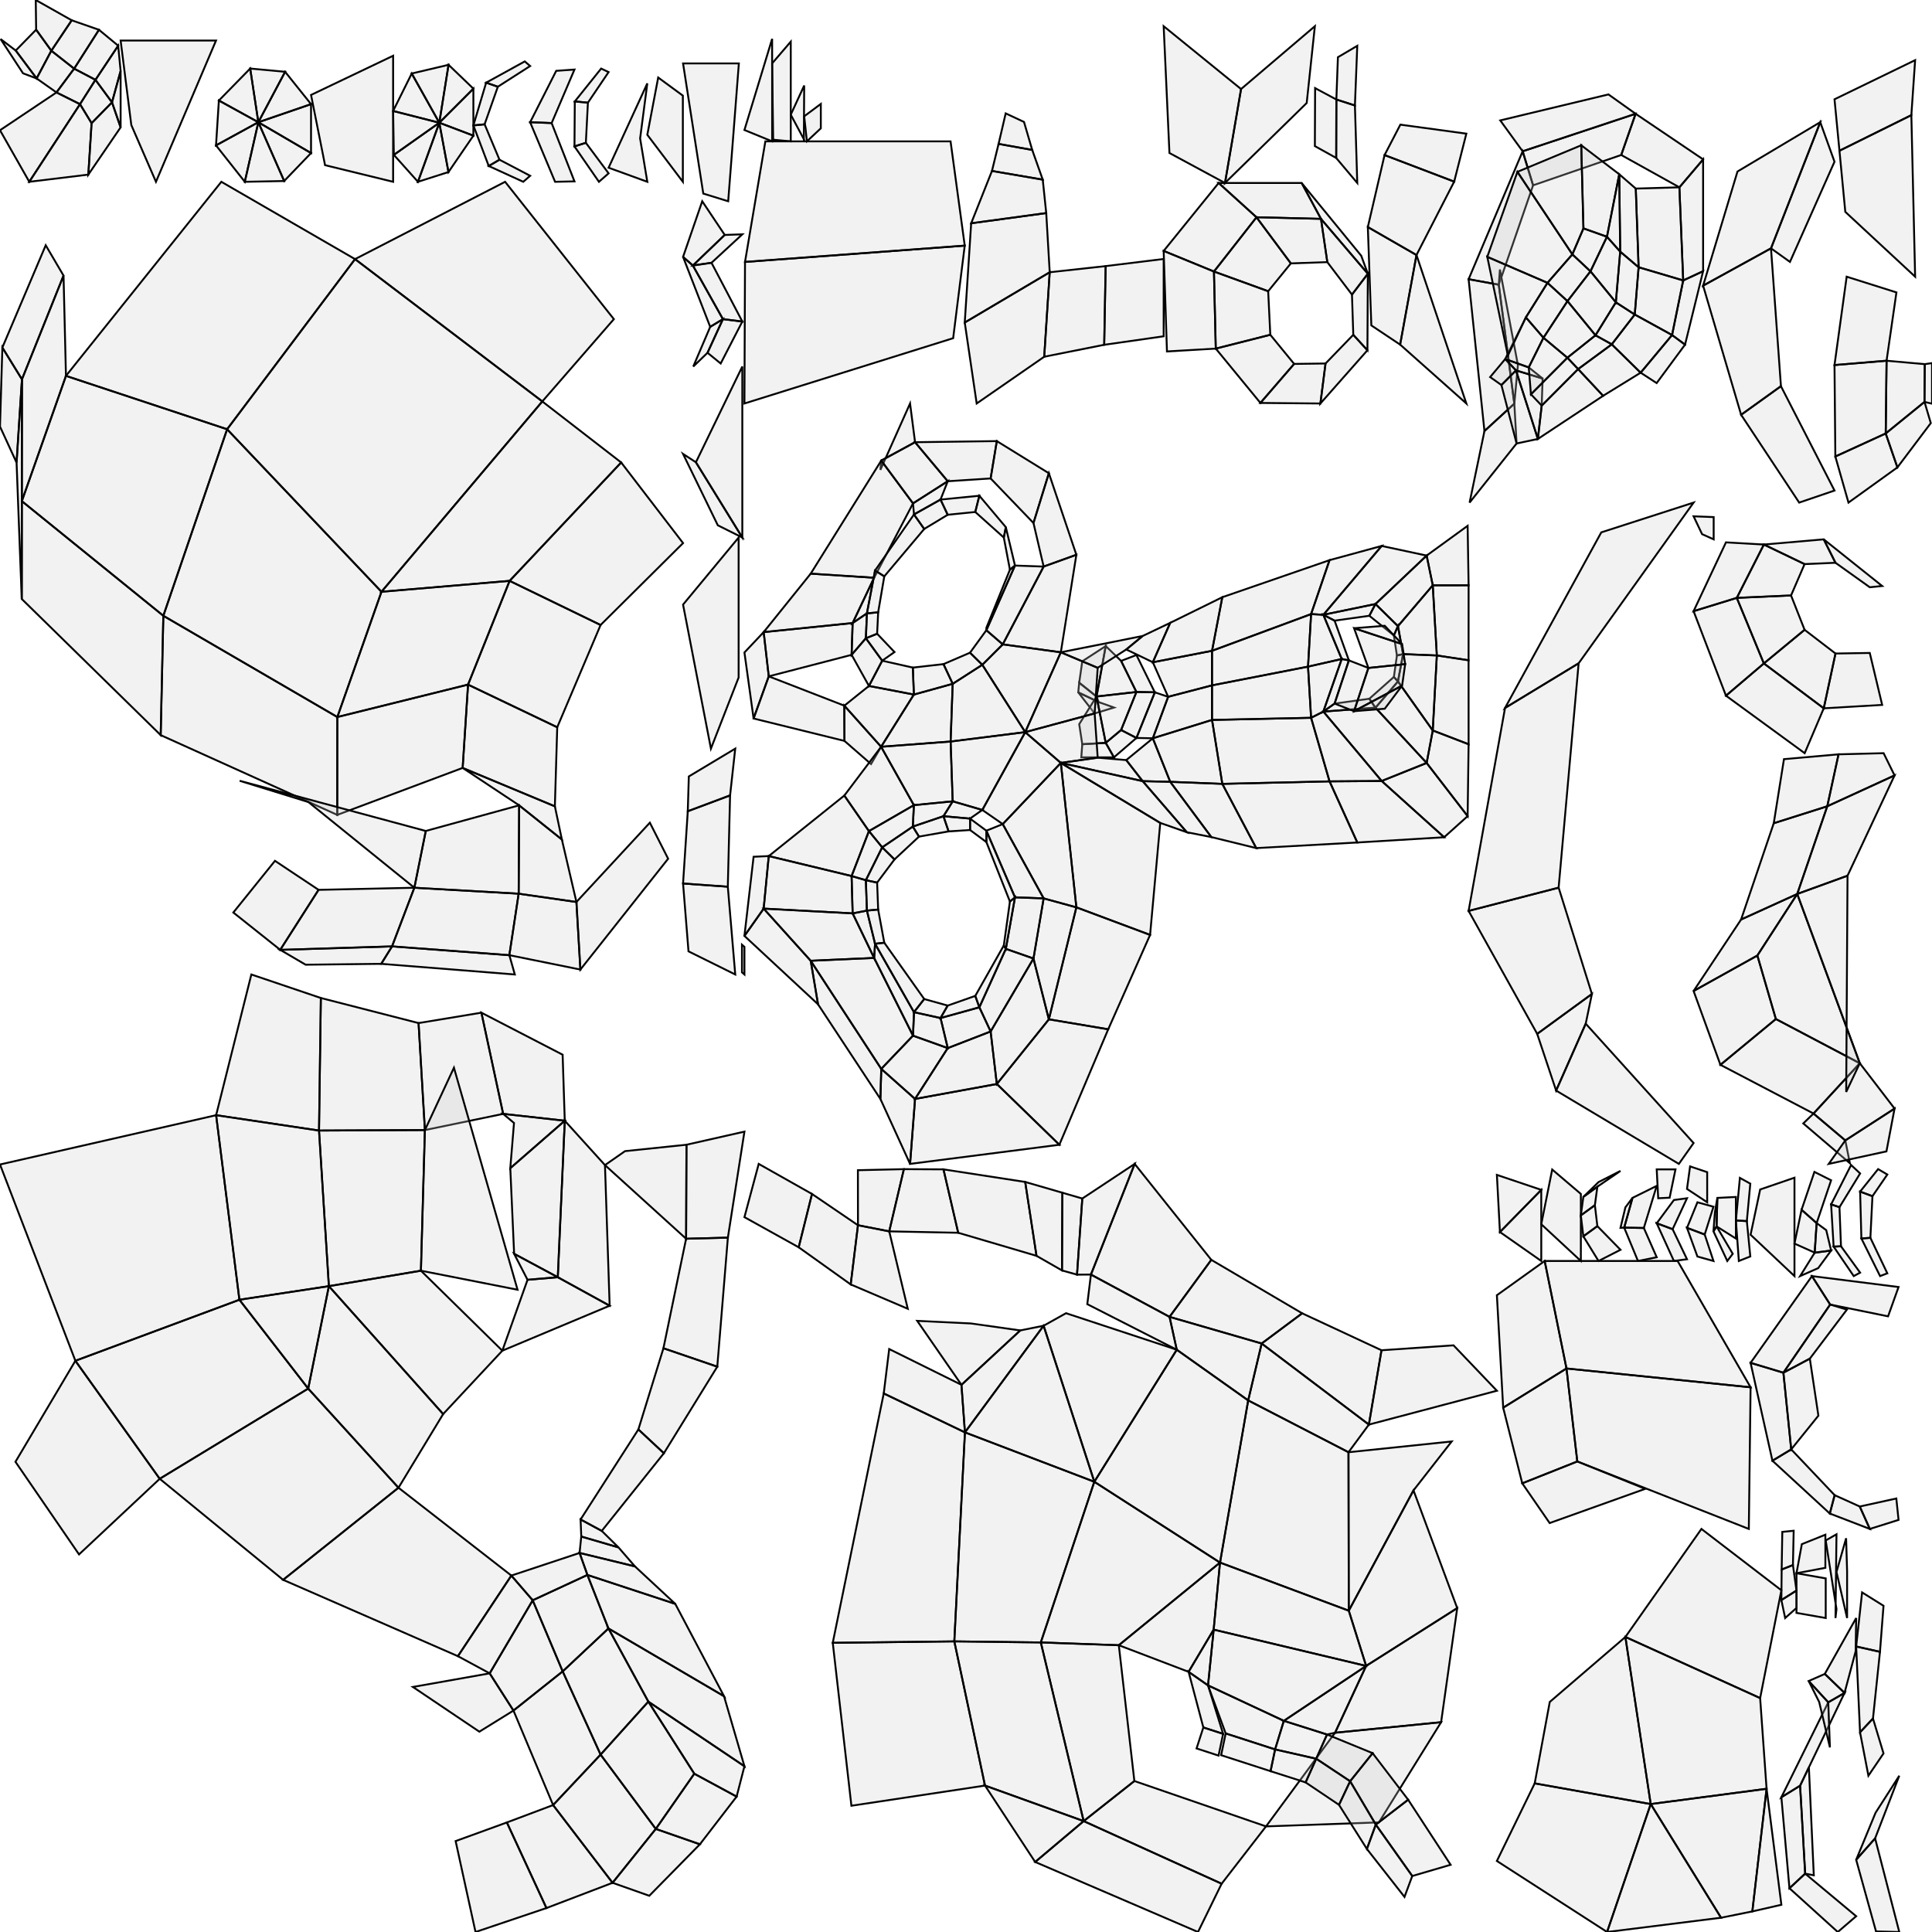 <?xml version="1.0" standalone="no"?>
<!DOCTYPE svg PUBLIC "-//W3C//DTD SVG 1.1//EN" 
  "http://www.w3.org/Graphics/SVG/1.1/DTD/svg11.dtd">
<svg width="1024" height="1024" viewBox="0 0 1024 1024"
     xmlns="http://www.w3.org/2000/svg" version="1.1">
<desc>, (Blender 2.81 (sub 16))</desc>
<polygon stroke="black" stroke-width="1" fill="rgb(204, 204, 204)" fill-opacity="0.25" points="1020.034,213.029 1020.185,193.007 999.918,191.191 999.464,229.748 " />
<polygon stroke="black" stroke-width="1" fill="rgb(204, 204, 204)" fill-opacity="0.25" points="643.423,143.921 672.160,154.354 684.180,139.600 665.971,115.148 " />
<polygon stroke="black" stroke-width="1" fill="rgb(204, 204, 204)" fill-opacity="0.25" points="999.464,229.748 999.918,191.191 972.324,193.480 972.768,241.968 " />
<polygon stroke="black" stroke-width="1" fill="rgb(204, 204, 204)" fill-opacity="0.25" points="616.767,132.993 643.423,143.921 665.971,115.148 645.918,96.983 " />
<polygon stroke="black" stroke-width="1" fill="rgb(204, 204, 204)" fill-opacity="0.25" points="999.918,191.191 1005.148,154.976 978.772,146.654 972.324,193.480 " />
<polygon stroke="black" stroke-width="1" fill="rgb(204, 204, 204)" fill-opacity="0.25" points="618.512,186.273 644.389,184.764 643.423,143.921 616.767,132.993 " />
<polygon stroke="black" stroke-width="1" fill="rgb(204, 204, 204)" fill-opacity="0.25" points="991.016,346.080 972.845,346.377 966.624,375.425 997.586,373.614 " />
<polygon stroke="black" stroke-width="1" fill="rgb(204, 204, 204)" fill-opacity="0.25" points="644.389,184.764 673.287,177.448 672.160,154.354 643.423,143.921 " />
<polygon stroke="black" stroke-width="1" fill="rgb(204, 204, 204)" fill-opacity="0.25" points="972.845,346.377 956.467,333.812 934.883,351.637 966.624,375.425 " />
<polygon stroke="black" stroke-width="1" fill="rgb(204, 204, 204)" fill-opacity="0.25" points="668.048,213.569 685.925,192.881 673.287,177.448 644.389,184.764 " />
<polygon stroke="black" stroke-width="1" fill="rgb(204, 204, 204)" fill-opacity="0.25" points="966.624,375.425 934.883,351.637 914.792,368.727 956.515,399.203 " />
<polygon stroke="black" stroke-width="1" fill="rgb(204, 204, 204)" fill-opacity="0.25" points="385.755,469.965 362.034,468.276 364.918,504.234 389.694,516.499 " />
<polygon stroke="black" stroke-width="1" fill="rgb(204, 204, 204)" fill-opacity="0.25" points="934.883,351.637 920.537,316.880 897.636,323.929 914.792,368.727 " />
<polygon stroke="black" stroke-width="1" fill="rgb(204, 204, 204)" fill-opacity="0.25" points="386.956,421.568 364.538,429.968 362.034,468.276 385.755,469.965 " />
<polygon stroke="black" stroke-width="1" fill="rgb(204, 204, 204)" fill-opacity="0.25" points="956.467,333.812 949.293,315.604 920.537,316.880 934.883,351.637 " />
<polygon stroke="black" stroke-width="1" fill="rgb(204, 204, 204)" fill-opacity="0.25" points="699.840,213.857 702.567,192.657 685.925,192.881 668.048,213.569 " />
<polygon stroke="black" stroke-width="1" fill="rgb(204, 204, 204)" fill-opacity="0.25" points="949.293,315.604 956.467,298.984 934.883,288.616 920.537,316.880 " />
<polygon stroke="black" stroke-width="1" fill="rgb(204, 204, 204)" fill-opacity="0.25" points="724.762,185.643 717.267,177.448 702.567,192.657 699.840,213.857 " />
<polygon stroke="black" stroke-width="1" fill="rgb(204, 204, 204)" fill-opacity="0.25" points="920.537,316.880 934.883,288.616 914.792,287.463 897.636,323.929 " />
<polygon stroke="black" stroke-width="1" fill="rgb(204, 204, 204)" fill-opacity="0.25" points="389.694,396.791 365.089,411.529 364.538,429.968 386.956,421.568 " />
<polygon stroke="black" stroke-width="1" fill="rgb(204, 204, 204)" fill-opacity="0.25" points="994.084,960.800 983.804,985.726 993.848,974.382 1006.659,941.162 " />
<polygon stroke="black" stroke-width="1" fill="rgb(204, 204, 204)" fill-opacity="0.25" points="419.116,22.085 409.250,33.583 409.797,74.052 419.116,74.924 " />
<polygon stroke="black" stroke-width="1" fill="rgb(204, 204, 204)" fill-opacity="0.25" points="956.467,298.984 972.845,298.282 966.624,285.869 934.883,288.616 " />
<polygon stroke="black" stroke-width="1" fill="rgb(204, 204, 204)" fill-opacity="0.25" points="724.983,145.080 716.569,156.136 717.267,177.448 724.762,185.643 " />
<polygon stroke="black" stroke-width="1" fill="rgb(204, 204, 204)" fill-opacity="0.25" points="972.845,298.282 991.016,311.252 997.586,310.593 966.624,285.869 " />
<polygon stroke="black" stroke-width="1" fill="rgb(204, 204, 204)" fill-opacity="0.25" points="700.137,115.995 703.502,138.921 716.569,156.136 724.983,145.080 " />
<polygon stroke="black" stroke-width="1" fill="rgb(204, 204, 204)" fill-opacity="0.25" points="983.804,985.726 994.326,1023.700 1006.659,1024.000 993.848,974.382 " />
<polygon stroke="black" stroke-width="1" fill="rgb(204, 204, 204)" fill-opacity="0.25" points="689.898,96.983 700.137,115.995 724.983,145.080 721.492,135.565 " />
<polygon stroke="black" stroke-width="1" fill="rgb(204, 204, 204)" fill-opacity="0.25" points="1005.663,247.731 999.464,229.748 972.768,241.968 979.732,266.386 " />
<polygon stroke="black" stroke-width="1" fill="rgb(204, 204, 204)" fill-opacity="0.25" points="645.918,96.983 665.971,115.148 700.137,115.995 689.898,96.983 " />
<polygon stroke="black" stroke-width="1" fill="rgb(204, 204, 204)" fill-opacity="0.25" points="1023.360,224.252 1020.034,213.029 999.464,229.748 1005.663,247.731 " />
<polygon stroke="black" stroke-width="1" fill="rgb(204, 204, 204)" fill-opacity="0.25" points="665.971,115.148 684.180,139.600 703.502,138.921 700.137,115.995 " />
<polygon stroke="black" stroke-width="1" fill="rgb(204, 204, 204)" fill-opacity="0.25" points="1000.316,674.883 991.343,656.074 986.572,656.417 996.483,676.353 " />
<polygon stroke="black" stroke-width="1" fill="rgb(204, 204, 204)" fill-opacity="0.25" points="982.516,676.353 985.902,674.525 975.768,660.560 971.861,660.735 " />
<polygon stroke="black" stroke-width="1" fill="rgb(204, 204, 204)" fill-opacity="0.25" points="991.343,656.074 992.442,633.998 985.902,631.568 986.572,656.417 " />
<polygon stroke="black" stroke-width="1" fill="rgb(204, 204, 204)" fill-opacity="0.25" points="304.655,53.771 311.604,54.425 322.571,38.209 318.623,36.336 " />
<polygon stroke="black" stroke-width="1" fill="rgb(204, 204, 204)" fill-opacity="0.25" points="992.442,633.998 1000.316,622.530 995.437,619.641 985.902,631.568 " />
<polygon stroke="black" stroke-width="1" fill="rgb(204, 204, 204)" fill-opacity="0.25" points="304.483,77.605 310.518,75.693 311.604,54.425 304.655,53.771 " />
<polygon stroke="black" stroke-width="1" fill="rgb(204, 204, 204)" fill-opacity="0.25" points="280.982,93.171 264.734,84.648 259.034,87.978 277.333,96.357 " />
<polygon stroke="black" stroke-width="1" fill="rgb(204, 204, 204)" fill-opacity="0.25" points="317.450,96.357 322.571,91.880 310.518,75.693 304.483,77.605 " />
<polygon stroke="black" stroke-width="1" fill="rgb(204, 204, 204)" fill-opacity="0.25" points="264.734,84.648 256.849,65.884 250.902,66.472 259.034,87.978 " />
<polygon stroke="black" stroke-width="1" fill="rgb(204, 204, 204)" fill-opacity="0.25" points="920.061,646.892 925.860,647.217 927.700,627.360 922.179,624.306 " />
<polygon stroke="black" stroke-width="1" fill="rgb(204, 204, 204)" fill-opacity="0.25" points="256.849,65.884 263.868,45.965 257.673,43.810 250.902,66.472 " />
<polygon stroke="black" stroke-width="1" fill="rgb(204, 204, 204)" fill-opacity="0.25" points="921.623,668.347 927.700,665.944 925.860,647.217 920.061,646.892 " />
<polygon stroke="black" stroke-width="1" fill="rgb(204, 204, 204)" fill-opacity="0.25" points="263.868,45.965 280.982,34.997 278.137,32.551 257.673,43.810 " />
<polygon stroke="black" stroke-width="1" fill="rgb(204, 204, 204)" fill-opacity="0.25" points="970.526,638.357 974.954,639.833 985.902,621.949 981.117,617.477 " />
<polygon stroke="black" stroke-width="1" fill="rgb(204, 204, 204)" fill-opacity="0.25" points="1020.185,193.007 1020.034,213.029 1024.000,213.953 1024.000,192.443 " />
<polygon stroke="black" stroke-width="1" fill="rgb(204, 204, 204)" fill-opacity="0.25" points="971.861,660.735 975.768,660.560 974.954,639.833 970.526,638.357 " />
<polygon stroke="black" stroke-width="1" fill="rgb(204, 204, 204)" fill-opacity="0.25" points="232.843,65.051 221.519,96.357 237.701,91.190 " />
<polygon stroke="black" stroke-width="1" fill="rgb(204, 204, 204)" fill-opacity="0.25" points="150.613,95.942 164.857,81.118 136.922,64.791 " />
<polygon stroke="black" stroke-width="1" fill="rgb(204, 204, 204)" fill-opacity="0.25" points="208.743,82.083 221.519,96.357 232.843,65.051 " />
<polygon stroke="black" stroke-width="1" fill="rgb(204, 204, 204)" fill-opacity="0.25" points="136.922,64.791 164.857,81.118 164.857,55.199 " />
<polygon stroke="black" stroke-width="1" fill="rgb(204, 204, 204)" fill-opacity="0.25" points="232.843,65.051 208.361,58.813 208.743,82.083 " />
<polygon stroke="black" stroke-width="1" fill="rgb(204, 204, 204)" fill-opacity="0.25" points="164.857,55.199 151.110,38.041 136.922,64.791 " />
<polygon stroke="black" stroke-width="1" fill="rgb(204, 204, 204)" fill-opacity="0.25" points="232.843,65.051 218.228,38.959 208.361,58.813 " />
<polygon stroke="black" stroke-width="1" fill="rgb(204, 204, 204)" fill-opacity="0.25" points="151.110,38.041 132.607,36.330 136.922,64.791 " />
<polygon stroke="black" stroke-width="1" fill="rgb(204, 204, 204)" fill-opacity="0.25" points="232.843,65.051 237.744,34.354 218.228,38.959 " />
<polygon stroke="black" stroke-width="1" fill="rgb(204, 204, 204)" fill-opacity="0.25" points="132.607,36.330 116.007,53.280 136.922,64.791 " />
<polygon stroke="black" stroke-width="1" fill="rgb(204, 204, 204)" fill-opacity="0.25" points="232.843,65.051 250.902,46.991 237.744,34.354 " />
<polygon stroke="black" stroke-width="1" fill="rgb(204, 204, 204)" fill-opacity="0.25" points="116.007,53.280 114.492,77.063 136.922,64.791 " />
<polygon stroke="black" stroke-width="1" fill="rgb(204, 204, 204)" fill-opacity="0.25" points="232.843,65.051 250.902,71.898 250.902,46.991 " />
<polygon stroke="black" stroke-width="1" fill="rgb(204, 204, 204)" fill-opacity="0.25" points="114.492,77.063 129.754,96.357 136.922,64.791 " />
<polygon stroke="black" stroke-width="1" fill="rgb(204, 204, 204)" fill-opacity="0.25" points="232.843,65.051 237.701,91.190 250.902,71.898 " />
<polygon stroke="black" stroke-width="1" fill="rgb(204, 204, 204)" fill-opacity="0.25" points="129.754,96.357 150.613,95.942 136.922,64.791 " />
<polygon stroke="black" stroke-width="1" fill="rgb(204, 204, 204)" fill-opacity="0.25" points="778.392,310.204 759.388,310.225 761.547,347.413 778.373,349.960 " />
<polygon stroke="black" stroke-width="1" fill="rgb(204, 204, 204)" fill-opacity="0.25" points="761.547,347.413 759.388,387.167 778.392,394.474 778.373,349.960 " />
<polygon stroke="black" stroke-width="1" fill="rgb(204, 204, 204)" fill-opacity="0.25" points="777.876,278.691 756.142,294.472 759.388,310.225 778.392,310.204 " />
<polygon stroke="black" stroke-width="1" fill="rgb(204, 204, 204)" fill-opacity="0.25" points="759.388,387.167 756.142,404.390 777.876,432.576 778.392,394.474 " />
<polygon stroke="black" stroke-width="1" fill="rgb(204, 204, 204)" fill-opacity="0.25" points="471.309,652.651 479.078,619.676 454.709,620.232 454.742,649.402 " />
<polygon stroke="black" stroke-width="1" fill="rgb(204, 204, 204)" fill-opacity="0.25" points="756.142,404.390 732.305,413.935 765.423,443.760 777.876,432.576 " />
<polygon stroke="black" stroke-width="1" fill="rgb(204, 204, 204)" fill-opacity="0.25" points="507.866,653.392 500.067,619.790 479.078,619.676 471.309,652.651 " />
<polygon stroke="black" stroke-width="1" fill="rgb(204, 204, 204)" fill-opacity="0.25" points="732.305,413.935 704.688,414.139 719.393,446.542 765.423,443.760 " />
<polygon stroke="black" stroke-width="1" fill="rgb(204, 204, 204)" fill-opacity="0.25" points="549.375,665.622 543.375,626.461 500.067,619.790 507.866,653.392 " />
<polygon stroke="black" stroke-width="1" fill="rgb(204, 204, 204)" fill-opacity="0.25" points="704.688,414.139 647.847,415.461 665.819,449.508 719.393,446.542 " />
<polygon stroke="black" stroke-width="1" fill="rgb(204, 204, 204)" fill-opacity="0.25" points="578.211,675.547 619.882,697.970 642.014,667.752 601.398,616.889 " />
<polygon stroke="black" stroke-width="1" fill="rgb(204, 204, 204)" fill-opacity="0.25" points="570.493,480.909 609.570,495.523 614.956,436.167 562.263,404.354 " />
<polygon stroke="black" stroke-width="1" fill="rgb(204, 204, 204)" fill-opacity="0.25" points="619.882,697.970 668.701,712.094 690.180,696.086 642.014,667.752 " />
<polygon stroke="black" stroke-width="1" fill="rgb(204, 204, 204)" fill-opacity="0.25" points="555.920,540.268 587.376,545.551 609.570,495.523 570.493,480.909 " />
<polygon stroke="black" stroke-width="1" fill="rgb(204, 204, 204)" fill-opacity="0.25" points="668.701,712.094 725.528,755.069 732.223,715.669 690.180,696.086 " />
<polygon stroke="black" stroke-width="1" fill="rgb(204, 204, 204)" fill-opacity="0.25" points="528.340,574.541 561.476,606.745 587.376,545.551 555.920,540.268 " />
<polygon stroke="black" stroke-width="1" fill="rgb(204, 204, 204)" fill-opacity="0.25" points="725.528,755.069 793.380,737.121 770.397,713.060 732.223,715.669 " />
<polygon stroke="black" stroke-width="1" fill="rgb(204, 204, 204)" fill-opacity="0.25" points="485.003,582.453 482.348,616.889 561.476,606.745 528.340,574.541 " />
<polygon stroke="black" stroke-width="1" fill="rgb(204, 204, 204)" fill-opacity="0.25" points="482.348,213.857 466.629,249.044 467.088,244.109 485.003,234.380 " />
<polygon stroke="black" stroke-width="1" fill="rgb(204, 204, 204)" fill-opacity="0.25" points="467.088,566.535 466.629,582.462 482.348,616.889 485.003,582.453 " />
<polygon stroke="black" stroke-width="1" fill="rgb(204, 204, 204)" fill-opacity="0.25" points="269.964,506.265 207.791,501.602 202.042,510.851 272.868,516.499 " />
<polygon stroke="black" stroke-width="1" fill="rgb(204, 204, 204)" fill-opacity="0.25" points="429.692,509.227 433.568,532.295 466.629,582.462 467.088,566.535 " />
<polygon stroke="black" stroke-width="1" fill="rgb(204, 204, 204)" fill-opacity="0.25" points="207.791,501.602 148.534,503.442 161.991,511.313 202.042,510.851 " />
<polygon stroke="black" stroke-width="1" fill="rgb(204, 204, 204)" fill-opacity="0.25" points="404.767,481.585 394.567,496.052 433.568,532.295 429.692,509.227 " />
<polygon stroke="black" stroke-width="1" fill="rgb(204, 204, 204)" fill-opacity="0.25" points="394.567,345.831 399.419,380.821 407.461,358.477 404.767,335.028 " />
<polygon stroke="black" stroke-width="1" fill="rgb(204, 204, 204)" fill-opacity="0.25" points="407.460,453.739 399.419,454.100 394.567,496.052 404.767,481.585 " />
<polygon stroke="black" stroke-width="1" fill="rgb(204, 204, 204)" fill-opacity="0.25" points="399.419,380.821 447.588,392.697 447.512,374.022 407.461,358.477 " />
<polygon stroke="black" stroke-width="1" fill="rgb(204, 204, 204)" fill-opacity="0.25" points="822.697,619.876 816.902,648.876 837.884,668.347 837.884,632.806 " />
<polygon stroke="black" stroke-width="1" fill="rgb(204, 204, 204)" fill-opacity="0.25" points="447.588,392.697 461.664,404.961 467.013,395.807 447.512,374.022 " />
<polygon stroke="black" stroke-width="1" fill="rgb(204, 204, 204)" fill-opacity="0.25" points="980.471,616.535 978.048,604.434 961.196,590.196 955.778,595.441 " />
<polygon stroke="black" stroke-width="1" fill="rgb(204, 204, 204)" fill-opacity="0.25" points="932.929,630.445 927.844,654.441 951.109,676.353 951.109,624.207 " />
<polygon stroke="black" stroke-width="1" fill="rgb(204, 204, 204)" fill-opacity="0.25" points="407.460,453.739 451.370,464.325 460.557,440.505 447.512,421.653 " />
<polygon stroke="black" stroke-width="1" fill="rgb(204, 204, 204)" fill-opacity="0.25" points="451.370,347.079 451.923,330.223 404.767,335.028 407.461,358.477 " />
<polygon stroke="black" stroke-width="1" fill="rgb(204, 204, 204)" fill-opacity="0.25" points="404.767,481.585 451.923,484.108 451.370,464.325 407.460,453.739 " />
<polygon stroke="black" stroke-width="1" fill="rgb(204, 204, 204)" fill-opacity="0.25" points="463.307,306.214 429.692,304.047 404.767,335.028 451.923,330.223 " />
<polygon stroke="black" stroke-width="1" fill="rgb(204, 204, 204)" fill-opacity="0.25" points="404.767,481.585 429.692,509.227 463.307,507.730 451.923,484.108 " />
<polygon stroke="black" stroke-width="1" fill="rgb(204, 204, 204)" fill-opacity="0.25" points="483.915,266.807 467.088,244.109 429.692,304.047 463.307,306.214 " />
<polygon stroke="black" stroke-width="1" fill="rgb(204, 204, 204)" fill-opacity="0.25" points="429.692,509.227 467.088,566.535 483.915,548.930 463.307,507.730 " />
<polygon stroke="black" stroke-width="1" fill="rgb(204, 204, 204)" fill-opacity="0.25" points="502.327,255.069 485.003,234.380 467.088,244.109 483.915,266.807 " />
<polygon stroke="black" stroke-width="1" fill="rgb(204, 204, 204)" fill-opacity="0.25" points="467.088,566.535 485.003,582.453 502.327,555.511 483.915,548.930 " />
<polygon stroke="black" stroke-width="1" fill="rgb(204, 204, 204)" fill-opacity="0.25" points="525.055,253.589 528.340,233.796 485.003,234.380 502.327,255.069 " />
<polygon stroke="black" stroke-width="1" fill="rgb(204, 204, 204)" fill-opacity="0.25" points="485.003,582.453 528.340,574.541 525.055,546.703 502.327,555.511 " />
<polygon stroke="black" stroke-width="1" fill="rgb(204, 204, 204)" fill-opacity="0.25" points="547.765,277.209 555.920,250.818 528.340,233.796 525.055,253.589 " />
<polygon stroke="black" stroke-width="1" fill="rgb(204, 204, 204)" fill-opacity="0.25" points="528.340,574.541 555.920,540.268 547.765,508.036 525.055,546.703 " />
<polygon stroke="black" stroke-width="1" fill="rgb(204, 204, 204)" fill-opacity="0.25" points="553.151,300.292 570.493,294.048 555.920,250.818 547.765,277.209 " />
<polygon stroke="black" stroke-width="1" fill="rgb(204, 204, 204)" fill-opacity="0.25" points="555.920,540.268 570.493,480.909 553.151,476.160 547.765,508.036 " />
<polygon stroke="black" stroke-width="1" fill="rgb(204, 204, 204)" fill-opacity="0.25" points="531.473,341.529 562.263,345.731 570.493,294.048 553.151,300.292 " />
<polygon stroke="black" stroke-width="1" fill="rgb(204, 204, 204)" fill-opacity="0.25" points="570.493,480.909 562.263,404.354 531.473,436.792 553.151,476.160 " />
<polygon stroke="black" stroke-width="1" fill="rgb(204, 204, 204)" fill-opacity="0.25" points="531.473,341.529 520.644,352.346 543.391,388.052 562.263,345.731 " />
<polygon stroke="black" stroke-width="1" fill="rgb(204, 204, 204)" fill-opacity="0.25" points="543.391,388.052 520.644,429.289 531.473,436.792 562.263,404.354 " />
<polygon stroke="black" stroke-width="1" fill="rgb(204, 204, 204)" fill-opacity="0.25" points="460.557,363.563 447.512,374.022 467.013,395.807 484.374,368.126 " />
<polygon stroke="black" stroke-width="1" fill="rgb(204, 204, 204)" fill-opacity="0.25" points="467.013,395.807 447.512,421.653 460.557,440.505 484.374,426.749 " />
<polygon stroke="black" stroke-width="1" fill="rgb(204, 204, 204)" fill-opacity="0.25" points="484.374,368.126 467.013,395.807 503.856,393.028 504.944,362.433 " />
<polygon stroke="black" stroke-width="1" fill="rgb(204, 204, 204)" fill-opacity="0.25" points="503.856,393.028 467.013,395.807 484.374,426.749 504.944,424.720 " />
<polygon stroke="black" stroke-width="1" fill="rgb(204, 204, 204)" fill-opacity="0.25" points="543.391,388.052 520.644,352.346 504.944,362.433 503.856,393.028 " />
<polygon stroke="black" stroke-width="1" fill="rgb(204, 204, 204)" fill-opacity="0.25" points="504.944,424.720 520.644,429.289 543.391,388.052 503.856,393.028 " />
<polygon stroke="black" stroke-width="1" fill="rgb(204, 204, 204)" fill-opacity="0.25" points="740.939,331.861 743.651,346.698 761.547,347.413 759.388,310.225 " />
<polygon stroke="black" stroke-width="1" fill="rgb(204, 204, 204)" fill-opacity="0.25" points="761.547,347.413 743.651,346.698 740.939,361.173 759.388,387.167 " />
<polygon stroke="black" stroke-width="1" fill="rgb(204, 204, 204)" fill-opacity="0.25" points="729.021,320.146 740.939,331.861 759.388,310.225 756.142,294.472 " />
<polygon stroke="black" stroke-width="1" fill="rgb(204, 204, 204)" fill-opacity="0.25" points="759.388,387.167 740.939,361.173 729.021,375.105 756.142,404.390 " />
<polygon stroke="black" stroke-width="1" fill="rgb(204, 204, 204)" fill-opacity="0.25" points="701.403,325.846 729.021,320.146 756.142,294.472 732.305,289.362 " />
<polygon stroke="black" stroke-width="1" fill="rgb(204, 204, 204)" fill-opacity="0.25" points="756.142,404.390 729.021,375.105 701.403,377.141 732.305,413.935 " />
<polygon stroke="black" stroke-width="1" fill="rgb(204, 204, 204)" fill-opacity="0.25" points="647.847,316.535 642.404,344.939 694.909,325.484 704.688,296.893 " />
<polygon stroke="black" stroke-width="1" fill="rgb(204, 204, 204)" fill-opacity="0.25" points="694.909,380.443 642.404,381.578 647.847,415.461 704.688,414.139 " />
<polygon stroke="black" stroke-width="1" fill="rgb(204, 204, 204)" fill-opacity="0.25" points="701.403,325.846 732.305,289.362 704.688,296.893 694.909,325.484 " />
<polygon stroke="black" stroke-width="1" fill="rgb(204, 204, 204)" fill-opacity="0.25" points="704.688,414.139 732.305,413.935 701.403,377.141 694.909,380.443 " />
<polygon stroke="black" stroke-width="1" fill="rgb(204, 204, 204)" fill-opacity="0.25" points="611.023,351.004 619.141,369.318 642.404,363.258 642.404,344.939 " />
<polygon stroke="black" stroke-width="1" fill="rgb(204, 204, 204)" fill-opacity="0.25" points="642.404,363.258 619.141,369.318 611.023,391.307 642.404,381.578 " />
<polygon stroke="black" stroke-width="1" fill="rgb(204, 204, 204)" fill-opacity="0.25" points="694.909,325.484 642.404,344.939 642.404,363.258 693.286,353.331 " />
<polygon stroke="black" stroke-width="1" fill="rgb(204, 204, 204)" fill-opacity="0.25" points="642.404,363.258 642.404,381.578 694.909,380.443 693.286,353.331 " />
<polygon stroke="black" stroke-width="1" fill="rgb(204, 204, 204)" fill-opacity="0.25" points="711.144,349.289 701.403,325.846 694.909,325.484 693.286,353.331 " />
<polygon stroke="black" stroke-width="1" fill="rgb(204, 204, 204)" fill-opacity="0.25" points="694.909,380.443 701.403,377.141 711.144,349.289 693.286,353.331 " />
<polygon stroke="black" stroke-width="1" fill="rgb(204, 204, 204)" fill-opacity="0.25" points="951.109,659.130 961.837,663.929 962.856,648.263 954.865,641.209 " />
<polygon stroke="black" stroke-width="1" fill="rgb(204, 204, 204)" fill-opacity="0.25" points="887.206,636.035 878.091,648.357 886.523,651.504 894.145,635.103 " />
<polygon stroke="black" stroke-width="1" fill="rgb(204, 204, 204)" fill-opacity="0.25" points="871.267,650.854 860.850,650.664 868.157,668.347 878.091,666.370 " />
<polygon stroke="black" stroke-width="1" fill="rgb(204, 204, 204)" fill-opacity="0.25" points="878.091,648.357 887.206,668.347 894.145,667.415 886.523,651.504 " />
<polygon stroke="black" stroke-width="1" fill="rgb(204, 204, 204)" fill-opacity="0.25" points="878.091,628.539 865.261,634.890 860.850,650.664 871.267,650.854 " />
<polygon stroke="black" stroke-width="1" fill="rgb(204, 204, 204)" fill-opacity="0.25" points="910.230,634.918 909.812,650.010 920.061,656.465 920.061,634.416 " />
<polygon stroke="black" stroke-width="1" fill="rgb(204, 204, 204)" fill-opacity="0.25" points="590.453,375.017 582.298,372.096 571.488,366.972 580.178,378.137 " />
<polygon stroke="black" stroke-width="1" fill="rgb(204, 204, 204)" fill-opacity="0.25" points="902.134,283.108 908.282,285.869 908.282,274.066 897.636,273.649 " />
<polygon stroke="black" stroke-width="1" fill="rgb(204, 204, 204)" fill-opacity="0.25" points="961.676,621.127 954.865,641.209 962.856,648.263 970.526,625.576 " />
<polygon stroke="black" stroke-width="1" fill="rgb(204, 204, 204)" fill-opacity="0.25" points="602.333,391.134 611.023,391.307 619.141,369.318 612.074,366.946 " />
<polygon stroke="black" stroke-width="1" fill="rgb(204, 204, 204)" fill-opacity="0.25" points="612.074,366.946 602.333,347.167 594.197,350.289 602.315,366.771 " />
<polygon stroke="black" stroke-width="1" fill="rgb(204, 204, 204)" fill-opacity="0.25" points="594.197,386.928 602.333,391.134 612.074,366.946 602.315,366.771 " />
<polygon stroke="black" stroke-width="1" fill="rgb(204, 204, 204)" fill-opacity="0.25" points="582.298,372.096 581.191,369.169 572.004,361.846 571.488,366.972 " />
<polygon stroke="black" stroke-width="1" fill="rgb(204, 204, 204)" fill-opacity="0.25" points="908.172,652.643 915.499,668.347 918.392,664.536 909.812,650.010 " />
<polygon stroke="black" stroke-width="1" fill="rgb(204, 204, 204)" fill-opacity="0.25" points="865.261,634.890 861.493,639.919 858.893,650.787 860.850,650.664 " />
<polygon stroke="black" stroke-width="1" fill="rgb(204, 204, 204)" fill-opacity="0.25" points="908.903,642.768 908.172,652.643 909.812,650.010 910.230,634.918 " />
<polygon stroke="black" stroke-width="1" fill="rgb(204, 204, 204)" fill-opacity="0.25" points="954.102,676.353 963.691,672.127 970.526,662.817 961.837,663.929 " />
<polygon stroke="black" stroke-width="1" fill="rgb(204, 204, 204)" fill-opacity="0.25" points="586.061,393.715 573.627,394.454 573.111,401.412 590.415,401.402 " />
<polygon stroke="black" stroke-width="1" fill="rgb(204, 204, 204)" fill-opacity="0.25" points="961.837,663.929 970.526,662.817 967.949,652.013 962.856,648.263 " />
<polygon stroke="black" stroke-width="1" fill="rgb(204, 204, 204)" fill-opacity="0.25" points="594.197,386.928 586.061,393.715 590.415,401.402 602.333,391.134 " />
<polygon stroke="black" stroke-width="1" fill="rgb(204, 204, 204)" fill-opacity="0.25" points="581.191,369.169 586.061,342.420 573.627,350.487 572.004,361.846 " />
<polygon stroke="black" stroke-width="1" fill="rgb(204, 204, 204)" fill-opacity="0.25" points="573.627,394.454 586.061,393.715 581.191,369.169 572.004,383.829 " />
<polygon stroke="black" stroke-width="1" fill="rgb(204, 204, 204)" fill-opacity="0.25" points="581.191,369.169 602.315,366.771 594.197,350.289 586.061,342.420 " />
<polygon stroke="black" stroke-width="1" fill="rgb(204, 204, 204)" fill-opacity="0.25" points="594.197,386.928 602.315,366.771 581.191,369.169 586.061,393.715 " />
<polygon stroke="black" stroke-width="1" fill="rgb(204, 204, 204)" fill-opacity="0.25" points="580.178,378.137 581.801,353.954 562.263,345.731 543.391,388.052 " />
<polygon stroke="black" stroke-width="1" fill="rgb(204, 204, 204)" fill-opacity="0.25" points="562.263,404.354 581.801,401.585 580.178,378.137 543.391,388.052 " />
<polygon stroke="black" stroke-width="1" fill="rgb(204, 204, 204)" fill-opacity="0.25" points="581.801,353.954 596.947,344.236 605.637,337.081 562.263,345.731 " />
<polygon stroke="black" stroke-width="1" fill="rgb(204, 204, 204)" fill-opacity="0.25" points="605.637,414.023 596.947,402.858 581.801,401.585 562.263,404.354 " />
<polygon stroke="black" stroke-width="1" fill="rgb(204, 204, 204)" fill-opacity="0.25" points="596.947,344.236 611.023,351.004 620.248,330.110 605.637,337.081 " />
<polygon stroke="black" stroke-width="1" fill="rgb(204, 204, 204)" fill-opacity="0.25" points="620.248,414.380 611.023,391.307 596.947,402.858 605.637,414.023 " />
<polygon stroke="black" stroke-width="1" fill="rgb(204, 204, 204)" fill-opacity="0.25" points="611.023,351.004 642.404,344.939 647.847,316.535 620.248,330.110 " />
<polygon stroke="black" stroke-width="1" fill="rgb(204, 204, 204)" fill-opacity="0.25" points="647.847,415.461 642.404,381.578 611.023,391.307 620.248,414.380 " />
<polygon stroke="black" stroke-width="1" fill="rgb(204, 204, 204)" fill-opacity="0.25" points="549.375,665.622 562.893,673.363 563.075,632.172 543.375,626.461 " />
<polygon stroke="black" stroke-width="1" fill="rgb(204, 204, 204)" fill-opacity="0.25" points="620.248,414.380 642.020,443.660 665.819,449.508 647.847,415.461 " />
<polygon stroke="black" stroke-width="1" fill="rgb(204, 204, 204)" fill-opacity="0.25" points="562.893,673.363 570.843,675.588 573.644,635.244 563.075,632.172 " />
<polygon stroke="black" stroke-width="1" fill="rgb(204, 204, 204)" fill-opacity="0.25" points="605.637,414.023 629.033,441.103 642.020,443.660 620.248,414.380 " />
<polygon stroke="black" stroke-width="1" fill="rgb(204, 204, 204)" fill-opacity="0.25" points="578.211,675.547 601.398,616.889 573.644,635.244 570.843,675.588 " />
<polygon stroke="black" stroke-width="1" fill="rgb(204, 204, 204)" fill-opacity="0.25" points="605.637,414.023 562.263,404.354 614.956,436.167 629.033,441.103 " />
<polygon stroke="black" stroke-width="1" fill="rgb(204, 204, 204)" fill-opacity="0.25" points="701.403,325.846 711.144,349.289 714.944,350.017 707.362,328.956 " />
<polygon stroke="black" stroke-width="1" fill="rgb(204, 204, 204)" fill-opacity="0.25" points="714.944,350.017 711.144,349.289 701.403,377.141 707.362,372.923 " />
<polygon stroke="black" stroke-width="1" fill="rgb(204, 204, 204)" fill-opacity="0.25" points="729.021,320.146 701.403,325.846 707.362,328.956 725.774,326.377 " />
<polygon stroke="black" stroke-width="1" fill="rgb(204, 204, 204)" fill-opacity="0.25" points="707.362,372.923 701.403,377.141 729.021,375.105 725.774,370.344 " />
<polygon stroke="black" stroke-width="1" fill="rgb(204, 204, 204)" fill-opacity="0.25" points="740.939,331.861 729.021,320.146 725.774,326.377 738.780,336.808 " />
<polygon stroke="black" stroke-width="1" fill="rgb(204, 204, 204)" fill-opacity="0.25" points="725.774,370.344 729.021,375.105 740.939,361.173 738.780,358.792 " />
<polygon stroke="black" stroke-width="1" fill="rgb(204, 204, 204)" fill-opacity="0.25" points="743.651,346.698 740.939,331.861 738.780,336.808 740.404,347.432 " />
<polygon stroke="black" stroke-width="1" fill="rgb(204, 204, 204)" fill-opacity="0.25" points="738.780,358.792 740.939,361.173 743.651,346.698 740.404,347.432 " />
<polygon stroke="black" stroke-width="1" fill="rgb(204, 204, 204)" fill-opacity="0.25" points="845.320,638.789 846.642,628.975 839.205,634.371 837.884,644.185 " />
<polygon stroke="black" stroke-width="1" fill="rgb(204, 204, 204)" fill-opacity="0.25" points="839.205,655.279 846.642,649.883 845.320,638.789 837.884,644.185 " />
<polygon stroke="black" stroke-width="1" fill="rgb(204, 204, 204)" fill-opacity="0.25" points="846.642,628.975 858.893,620.600 847.254,626.532 839.205,634.371 " />
<polygon stroke="black" stroke-width="1" fill="rgb(204, 204, 204)" fill-opacity="0.25" points="847.254,668.347 858.893,662.416 846.642,649.883 839.205,655.279 " />
<polygon stroke="black" stroke-width="1" fill="rgb(204, 204, 204)" fill-opacity="0.25" points="904.846,637.233 904.846,621.261 895.774,618.221 894.145,630.166 " />
<polygon stroke="black" stroke-width="1" fill="rgb(204, 204, 204)" fill-opacity="0.25" points="955.004,818.435 952.174,833.852 967.486,830.977 967.486,813.420 " />
<polygon stroke="black" stroke-width="1" fill="rgb(204, 204, 204)" fill-opacity="0.25" points="952.174,833.852 952.174,854.866 967.667,857.593 967.667,836.579 " />
<polygon stroke="black" stroke-width="1" fill="rgb(204, 204, 204)" fill-opacity="0.25" points="725.277,354.034 714.944,350.017 707.362,372.923 717.694,376.939 " />
<polygon stroke="black" stroke-width="1" fill="rgb(204, 204, 204)" fill-opacity="0.25" points="725.277,354.034 744.777,352.003 743.154,341.379 717.694,332.972 " />
<polygon stroke="black" stroke-width="1" fill="rgb(204, 204, 204)" fill-opacity="0.25" points="743.154,363.362 744.777,352.003 725.277,354.034 717.694,376.939 " />
<polygon stroke="black" stroke-width="1" fill="rgb(204, 204, 204)" fill-opacity="0.25" points="717.694,332.972 743.154,341.379 733.948,331.676 " />
<polygon stroke="black" stroke-width="1" fill="rgb(204, 204, 204)" fill-opacity="0.25" points="733.948,375.644 743.154,363.362 717.694,376.939 " />
<polygon stroke="black" stroke-width="1" fill="rgb(204, 204, 204)" fill-opacity="0.25" points="504.944,362.433 520.644,352.346 514.131,345.941 500.055,351.997 " />
<polygon stroke="black" stroke-width="1" fill="rgb(204, 204, 204)" fill-opacity="0.25" points="514.131,433.875 520.644,429.289 504.944,424.720 500.055,432.603 " />
<polygon stroke="black" stroke-width="1" fill="rgb(204, 204, 204)" fill-opacity="0.25" points="484.374,368.126 504.944,362.433 500.055,351.997 483.820,353.839 " />
<polygon stroke="black" stroke-width="1" fill="rgb(204, 204, 204)" fill-opacity="0.25" points="500.055,432.603 504.944,424.720 484.374,426.749 483.820,438.109 " />
<polygon stroke="black" stroke-width="1" fill="rgb(204, 204, 204)" fill-opacity="0.25" points="460.557,363.563 484.374,368.126 483.820,353.839 467.586,350.186 " />
<polygon stroke="black" stroke-width="1" fill="rgb(204, 204, 204)" fill-opacity="0.25" points="483.820,438.109 484.374,426.749 460.557,440.505 467.586,449.112 " />
<polygon stroke="black" stroke-width="1" fill="rgb(204, 204, 204)" fill-opacity="0.25" points="520.644,352.346 531.473,341.529 522.784,334.029 514.131,345.941 " />
<polygon stroke="black" stroke-width="1" fill="rgb(204, 204, 204)" fill-opacity="0.25" points="888.043,619.791 878.091,619.791 878.883,635.103 884.937,634.808 " />
<polygon stroke="black" stroke-width="1" fill="rgb(204, 204, 204)" fill-opacity="0.25" points="531.473,341.529 553.151,300.292 537.967,299.756 522.784,334.029 " />
<polygon stroke="black" stroke-width="1" fill="rgb(204, 204, 204)" fill-opacity="0.25" points="537.967,475.625 553.151,476.160 531.473,436.792 522.783,440.282 " />
<polygon stroke="black" stroke-width="1" fill="rgb(204, 204, 204)" fill-opacity="0.25" points="986.949,844.005 983.804,872.679 996.422,875.501 998.308,851.103 " />
<polygon stroke="black" stroke-width="1" fill="rgb(204, 204, 204)" fill-opacity="0.25" points="533.116,502.922 547.765,508.036 553.151,476.160 537.967,475.625 " />
<polygon stroke="black" stroke-width="1" fill="rgb(204, 204, 204)" fill-opacity="0.25" points="983.804,872.679 985.857,918.152 992.718,910.853 996.422,875.501 " />
<polygon stroke="black" stroke-width="1" fill="rgb(204, 204, 204)" fill-opacity="0.25" points="519.077,533.887 525.055,546.703 547.765,508.036 533.116,502.922 " />
<polygon stroke="black" stroke-width="1" fill="rgb(204, 204, 204)" fill-opacity="0.25" points="985.857,918.152 990.290,941.162 998.308,929.353 992.718,910.853 " />
<polygon stroke="black" stroke-width="1" fill="rgb(204, 204, 204)" fill-opacity="0.25" points="498.507,539.580 502.327,555.511 525.055,546.703 519.077,533.887 " />
<polygon stroke="black" stroke-width="1" fill="rgb(204, 204, 204)" fill-opacity="0.25" points="502.327,255.069 483.915,266.807 484.431,272.673 498.507,264.785 " />
<polygon stroke="black" stroke-width="1" fill="rgb(204, 204, 204)" fill-opacity="0.25" points="484.431,536.476 483.915,548.930 502.327,555.511 498.507,539.580 " />
<polygon stroke="black" stroke-width="1" fill="rgb(204, 204, 204)" fill-opacity="0.25" points="972.844,857.593 973.376,813.201 967.667,816.471 973.376,852.837 " />
<polygon stroke="black" stroke-width="1" fill="rgb(204, 204, 204)" fill-opacity="0.25" points="463.804,500.225 463.307,507.730 483.915,548.930 484.431,536.476 " />
<polygon stroke="black" stroke-width="1" fill="rgb(204, 204, 204)" fill-opacity="0.25" points="463.307,306.214 451.923,330.223 459.487,325.091 463.804,302.373 " />
<polygon stroke="black" stroke-width="1" fill="rgb(204, 204, 204)" fill-opacity="0.25" points="459.487,482.639 451.923,484.108 463.307,507.730 463.804,500.225 " />
<polygon stroke="black" stroke-width="1" fill="rgb(204, 204, 204)" fill-opacity="0.25" points="451.923,330.223 451.370,347.079 458.933,338.283 459.487,325.091 " />
<polygon stroke="black" stroke-width="1" fill="rgb(204, 204, 204)" fill-opacity="0.25" points="458.933,466.520 451.370,464.325 451.923,484.108 459.487,482.639 " />
<polygon stroke="black" stroke-width="1" fill="rgb(204, 204, 204)" fill-opacity="0.25" points="451.370,347.079 460.557,363.563 467.586,350.186 458.933,338.283 " />
<polygon stroke="black" stroke-width="1" fill="rgb(204, 204, 204)" fill-opacity="0.25" points="467.586,449.112 460.557,440.505 451.370,464.325 458.933,466.520 " />
<polygon stroke="black" stroke-width="1" fill="rgb(204, 204, 204)" fill-opacity="0.25" points="458.933,338.283 467.586,350.186 474.098,345.599 464.892,335.896 " />
<polygon stroke="black" stroke-width="1" fill="rgb(204, 204, 204)" fill-opacity="0.25" points="474.098,455.517 467.586,449.112 458.933,466.520 464.892,467.798 " />
<polygon stroke="black" stroke-width="1" fill="rgb(204, 204, 204)" fill-opacity="0.25" points="459.487,325.091 458.933,338.283 464.892,335.896 465.446,324.536 " />
<polygon stroke="black" stroke-width="1" fill="rgb(204, 204, 204)" fill-opacity="0.25" points="464.892,467.798 458.933,466.520 459.487,482.639 465.446,482.085 " />
<polygon stroke="black" stroke-width="1" fill="rgb(204, 204, 204)" fill-opacity="0.25" points="463.804,302.373 459.487,325.091 465.446,324.536 468.693,305.482 " />
<polygon stroke="black" stroke-width="1" fill="rgb(204, 204, 204)" fill-opacity="0.25" points="465.446,482.085 459.487,482.639 463.804,500.225 468.693,499.670 " />
<polygon stroke="black" stroke-width="1" fill="rgb(204, 204, 204)" fill-opacity="0.25" points="484.431,272.673 463.804,302.373 468.693,305.482 489.855,280.362 " />
<polygon stroke="black" stroke-width="1" fill="rgb(204, 204, 204)" fill-opacity="0.25" points="468.693,499.670 463.804,500.225 484.431,536.476 489.855,529.509 " />
<polygon stroke="black" stroke-width="1" fill="rgb(204, 204, 204)" fill-opacity="0.25" points="498.507,264.785 484.431,272.673 489.855,280.362 502.308,272.842 " />
<polygon stroke="black" stroke-width="1" fill="rgb(204, 204, 204)" fill-opacity="0.25" points="489.855,529.509 484.431,536.476 498.507,539.580 502.308,532.981 " />
<polygon stroke="black" stroke-width="1" fill="rgb(204, 204, 204)" fill-opacity="0.25" points="519.077,262.756 498.507,264.785 502.308,272.842 516.919,271.367 " />
<polygon stroke="black" stroke-width="1" fill="rgb(204, 204, 204)" fill-opacity="0.25" points="502.308,532.981 498.507,539.580 519.077,533.887 516.919,527.842 " />
<polygon stroke="black" stroke-width="1" fill="rgb(204, 204, 204)" fill-opacity="0.25" points="533.116,279.422 519.077,262.756 516.919,271.367 532.046,284.917 " />
<polygon stroke="black" stroke-width="1" fill="rgb(204, 204, 204)" fill-opacity="0.25" points="516.919,527.842 519.077,533.887 533.116,502.922 532.046,501.089 " />
<polygon stroke="black" stroke-width="1" fill="rgb(204, 204, 204)" fill-opacity="0.25" points="537.967,299.756 533.116,279.422 532.046,284.917 535.274,301.955 " />
<polygon stroke="black" stroke-width="1" fill="rgb(204, 204, 204)" fill-opacity="0.25" points="532.046,501.089 533.116,502.922 537.967,475.625 535.274,477.823 " />
<polygon stroke="black" stroke-width="1" fill="rgb(204, 204, 204)" fill-opacity="0.25" points="522.784,334.029 537.967,299.756 535.274,301.955 522.802,332.743 " />
<polygon stroke="black" stroke-width="1" fill="rgb(204, 204, 204)" fill-opacity="0.25" points="535.274,477.823 537.967,475.625 522.783,440.282 522.802,446.325 " />
<polygon stroke="black" stroke-width="1" fill="rgb(204, 204, 204)" fill-opacity="0.25" points="394.567,516.499 394.567,501.853 393.258,500.720 393.258,515.367 " />
<polygon stroke="black" stroke-width="1" fill="rgb(204, 204, 204)" fill-opacity="0.25" points="522.802,446.325 522.783,440.282 514.131,433.875 514.150,439.918 " />
<polygon stroke="black" stroke-width="1" fill="rgb(204, 204, 204)" fill-opacity="0.25" points="944.655,811.936 944.315,831.875 950.301,829.523 950.686,811.328 " />
<polygon stroke="black" stroke-width="1" fill="rgb(204, 204, 204)" fill-opacity="0.25" points="487.086,443.417 483.820,438.109 467.586,449.112 474.098,455.517 " />
<polygon stroke="black" stroke-width="1" fill="rgb(204, 204, 204)" fill-opacity="0.25" points="944.315,831.875 944.163,848.075 952.174,843.029 950.301,829.523 " />
<polygon stroke="black" stroke-width="1" fill="rgb(204, 204, 204)" fill-opacity="0.25" points="502.786,440.658 500.055,432.603 483.820,438.109 487.086,443.417 " />
<polygon stroke="black" stroke-width="1" fill="rgb(204, 204, 204)" fill-opacity="0.25" points="944.163,848.075 946.170,857.593 952.174,852.251 952.174,843.029 " />
<polygon stroke="black" stroke-width="1" fill="rgb(204, 204, 204)" fill-opacity="0.25" points="514.150,439.918 514.131,433.875 500.055,432.603 502.786,440.658 " />
<polygon stroke="black" stroke-width="1" fill="rgb(204, 204, 204)" fill-opacity="0.25" points="978.048,604.434 969.265,616.889 999.852,610.256 1004.157,587.558 " />
<polygon stroke="black" stroke-width="1" fill="rgb(204, 204, 204)" fill-opacity="0.25" points="985.731,563.543 961.196,590.196 978.048,604.434 1004.157,587.558 " />
<polygon stroke="black" stroke-width="1" fill="rgb(204, 204, 204)" fill-opacity="0.25" points="1015.062,31.882 972.324,52.627 974.950,79.901 1013.056,61.030 " />
<polygon stroke="black" stroke-width="1" fill="rgb(204, 204, 204)" fill-opacity="0.25" points="941.248,540.095 911.856,564.379 961.196,590.196 985.731,563.543 " />
<polygon stroke="black" stroke-width="1" fill="rgb(204, 204, 204)" fill-opacity="0.25" points="123.665,483.656 148.534,503.442 168.845,471.637 145.743,456.257 " />
<polygon stroke="black" stroke-width="1" fill="rgb(204, 204, 204)" fill-opacity="0.25" points="931.443,506.435 897.636,525.247 911.856,564.379 941.248,540.095 " />
<polygon stroke="black" stroke-width="1" fill="rgb(204, 204, 204)" fill-opacity="0.25" points="148.534,503.442 207.791,501.602 219.613,470.521 168.845,471.637 " />
<polygon stroke="black" stroke-width="1" fill="rgb(204, 204, 204)" fill-opacity="0.25" points="952.572,473.825 922.814,487.356 897.636,525.247 931.443,506.435 " />
<polygon stroke="black" stroke-width="1" fill="rgb(204, 204, 204)" fill-opacity="0.25" points="207.791,501.602 269.964,506.265 274.904,473.669 219.613,470.521 " />
<polygon stroke="black" stroke-width="1" fill="rgb(204, 204, 204)" fill-opacity="0.25" points="968.496,427.341 940.127,436.334 922.814,487.356 952.572,473.825 " />
<polygon stroke="black" stroke-width="1" fill="rgb(204, 204, 204)" fill-opacity="0.25" points="269.964,506.265 307.620,513.890 305.515,478.071 274.904,473.669 " />
<polygon stroke="black" stroke-width="1" fill="rgb(204, 204, 204)" fill-opacity="0.25" points="974.472,399.812 945.537,402.365 940.127,436.334 968.496,427.341 " />
<polygon stroke="black" stroke-width="1" fill="rgb(204, 204, 204)" fill-opacity="0.25" points="307.620,513.890 354.124,455.140 344.437,436.042 305.515,478.071 " />
<polygon stroke="black" stroke-width="1" fill="rgb(204, 204, 204)" fill-opacity="0.25" points="363.644,656.557 385.788,655.980 394.567,599.782 363.839,606.735 " />
<polygon stroke="black" stroke-width="1" fill="rgb(204, 204, 204)" fill-opacity="0.25" points="725.528,755.069 668.701,712.094 661.560,742.248 714.731,769.713 " />
<polygon stroke="black" stroke-width="1" fill="rgb(204, 204, 204)" fill-opacity="0.25" points="351.632,714.603 380.173,724.373 385.788,655.980 363.644,656.557 " />
<polygon stroke="black" stroke-width="1" fill="rgb(204, 204, 204)" fill-opacity="0.25" points="668.701,712.094 619.882,697.970 623.703,715.391 661.560,742.248 " />
<polygon stroke="black" stroke-width="1" fill="rgb(204, 204, 204)" fill-opacity="0.25" points="338.351,757.639 351.871,770.242 380.173,724.373 351.632,714.603 " />
<polygon stroke="black" stroke-width="1" fill="rgb(204, 204, 204)" fill-opacity="0.25" points="272.152,906.637 259.540,886.909 218.848,894.122 254.068,917.827 " />
<polygon stroke="black" stroke-width="1" fill="rgb(204, 204, 204)" fill-opacity="0.25" points="282.341,848.178 259.540,886.909 272.152,906.637 298.237,885.865 " />
<polygon stroke="black" stroke-width="1" fill="rgb(204, 204, 204)" fill-opacity="0.25" points="616.767,178.237 616.767,137.263 586.009,141.042 585.243,182.745 " />
<polygon stroke="black" stroke-width="1" fill="rgb(204, 204, 204)" fill-opacity="0.25" points="298.237,885.865 272.152,906.637 293.155,956.721 318.333,929.984 " />
<polygon stroke="black" stroke-width="1" fill="rgb(204, 204, 204)" fill-opacity="0.25" points="324.676,997.923 293.155,956.721 268.643,965.941 289.616,1011.311 " />
<polygon stroke="black" stroke-width="1" fill="rgb(204, 204, 204)" fill-opacity="0.25" points="318.333,929.984 293.155,956.721 324.676,997.923 347.587,969.362 " />
<polygon stroke="black" stroke-width="1" fill="rgb(204, 204, 204)" fill-opacity="0.25" points="430.381,632.830 402.129,616.889 394.567,645.113 423.329,661.093 " />
<polygon stroke="black" stroke-width="1" fill="rgb(204, 204, 204)" fill-opacity="0.25" points="324.676,997.923 344.140,1004.800 370.960,977.510 347.587,969.362 " />
<polygon stroke="black" stroke-width="1" fill="rgb(204, 204, 204)" fill-opacity="0.25" points="454.742,649.402 430.381,632.830 423.329,661.093 450.891,680.778 " />
<polygon stroke="black" stroke-width="1" fill="rgb(204, 204, 204)" fill-opacity="0.25" points="347.587,969.362 370.960,977.510 390.426,952.232 367.980,940.102 " />
<polygon stroke="black" stroke-width="1" fill="rgb(204, 204, 204)" fill-opacity="0.25" points="471.309,652.651 454.742,649.402 450.891,680.778 481.141,693.680 " />
<polygon stroke="black" stroke-width="1" fill="rgb(204, 204, 204)" fill-opacity="0.25" points="367.980,940.102 390.426,952.232 394.567,936.146 343.632,901.899 " />
<polygon stroke="black" stroke-width="1" fill="rgb(204, 204, 204)" fill-opacity="0.25" points="511.334,170.943 517.660,213.857 553.462,189.076 556.371,144.294 " />
<polygon stroke="black" stroke-width="1" fill="rgb(204, 204, 204)" fill-opacity="0.25" points="343.632,901.899 394.567,936.146 383.750,899.027 322.487,863.110 " />
<polygon stroke="black" stroke-width="1" fill="rgb(204, 204, 204)" fill-opacity="0.25" points="553.462,189.076 585.243,182.745 586.009,141.042 556.371,144.294 " />
<polygon stroke="black" stroke-width="1" fill="rgb(204, 204, 204)" fill-opacity="0.25" points="298.237,885.865 318.333,929.984 343.632,901.899 322.487,863.110 " />
<polygon stroke="black" stroke-width="1" fill="rgb(204, 204, 204)" fill-opacity="0.25" points="241.492,975.809 252.037,1024.000 289.616,1011.311 268.643,965.941 " />
<polygon stroke="black" stroke-width="1" fill="rgb(204, 204, 204)" fill-opacity="0.25" points="347.587,969.362 367.980,940.102 343.632,901.899 318.333,929.984 " />
<polygon stroke="black" stroke-width="1" fill="rgb(204, 204, 204)" fill-opacity="0.25" points="540.765,705.157 514.628,701.457 486.138,700.082 509.600,733.995 " />
<polygon stroke="black" stroke-width="1" fill="rgb(204, 204, 204)" fill-opacity="0.25" points="298.237,885.865 322.487,863.110 311.337,834.751 282.341,848.178 " />
<polygon stroke="black" stroke-width="1" fill="rgb(204, 204, 204)" fill-opacity="0.25" points="514.741,118.338 511.334,170.943 556.371,144.294 554.524,112.928 " />
<polygon stroke="black" stroke-width="1" fill="rgb(204, 204, 204)" fill-opacity="0.25" points="322.487,863.110 383.750,899.027 357.901,850.082 311.337,834.751 " />
<polygon stroke="black" stroke-width="1" fill="rgb(204, 204, 204)" fill-opacity="0.25" points="525.756,90.614 552.677,95.219 547.088,79.458 529.268,76.267 " />
<polygon stroke="black" stroke-width="1" fill="rgb(204, 204, 204)" fill-opacity="0.25" points="308.084,814.390 307.187,823.086 336.534,830.222 327.800,820.142 " />
<polygon stroke="black" stroke-width="1" fill="rgb(204, 204, 204)" fill-opacity="0.25" points="514.741,118.338 554.524,112.928 552.677,95.219 525.756,90.614 " />
<polygon stroke="black" stroke-width="1" fill="rgb(204, 204, 204)" fill-opacity="0.25" points="307.187,823.086 311.337,834.751 357.901,850.082 336.534,830.222 " />
<polygon stroke="black" stroke-width="1" fill="rgb(204, 204, 204)" fill-opacity="0.25" points="533.039,60.096 529.268,76.267 547.088,79.458 542.743,64.629 " />
<polygon stroke="black" stroke-width="1" fill="rgb(204, 204, 204)" fill-opacity="0.25" points="308.084,814.390 327.800,820.142 318.945,811.410 307.722,805.345 " />
<polygon stroke="black" stroke-width="1" fill="rgb(204, 204, 204)" fill-opacity="0.25" points="578.211,675.547 576.286,691.235 623.703,715.391 619.882,697.970 " />
<polygon stroke="black" stroke-width="1" fill="rgb(204, 204, 204)" fill-opacity="0.25" points="338.351,757.639 307.722,805.345 318.945,811.410 351.871,770.242 " />
<polygon stroke="black" stroke-width="1" fill="rgb(204, 204, 204)" fill-opacity="0.25" points="39.950,721.230 8.192,774.786 41.889,823.875 84.657,783.794 " />
<polygon stroke="black" stroke-width="1" fill="rgb(204, 204, 204)" fill-opacity="0.25" points="163.353,735.981 126.896,688.891 39.950,721.230 84.657,783.794 " />
<polygon stroke="black" stroke-width="1" fill="rgb(204, 204, 204)" fill-opacity="0.25" points="451.264,957.082 522.076,946.391 505.809,869.965 441.376,870.722 " />
<polygon stroke="black" stroke-width="1" fill="rgb(204, 204, 204)" fill-opacity="0.25" points="211.205,788.531 163.353,735.981 84.657,783.794 150.070,837.352 " />
<polygon stroke="black" stroke-width="1" fill="rgb(204, 204, 204)" fill-opacity="0.25" points="441.376,870.722 505.809,869.965 511.439,759.183 468.402,738.554 " />
<polygon stroke="black" stroke-width="1" fill="rgb(204, 204, 204)" fill-opacity="0.25" points="271.027,835.085 211.205,788.531 150.070,837.352 242.705,877.812 " />
<polygon stroke="black" stroke-width="1" fill="rgb(204, 204, 204)" fill-opacity="0.25" points="468.402,738.554 511.439,759.183 509.600,733.995 471.291,715.021 " />
<polygon stroke="black" stroke-width="1" fill="rgb(204, 204, 204)" fill-opacity="0.25" points="282.341,848.178 271.027,835.085 242.705,877.812 259.540,886.909 " />
<polygon stroke="black" stroke-width="1" fill="rgb(204, 204, 204)" fill-opacity="0.25" points="540.765,705.157 509.600,733.995 511.439,759.183 553.133,702.671 " />
<polygon stroke="black" stroke-width="1" fill="rgb(204, 204, 204)" fill-opacity="0.25" points="271.027,835.085 282.341,848.178 311.337,834.751 307.187,823.086 " />
<polygon stroke="black" stroke-width="1" fill="rgb(204, 204, 204)" fill-opacity="0.25" points="714.731,769.713 661.560,742.248 646.631,828.201 714.882,853.711 " />
<polygon stroke="black" stroke-width="1" fill="rgb(204, 204, 204)" fill-opacity="0.25" points="861.492,867.624 932.908,900.029 944.163,842.885 901.791,810.372 " />
<polygon stroke="black" stroke-width="1" fill="rgb(204, 204, 204)" fill-opacity="0.25" points="188.171,137.338 287.430,212.772 325.358,169.154 267.720,96.357 " />
<polygon stroke="black" stroke-width="1" fill="rgb(204, 204, 204)" fill-opacity="0.25" points="126.896,688.891 114.550,591.070 0.000,617.206 39.950,721.230 " />
<polygon stroke="black" stroke-width="1" fill="rgb(204, 204, 204)" fill-opacity="0.25" points="85.169,389.633 178.757,431.912 178.805,380.045 86.570,326.367 " />
<polygon stroke="black" stroke-width="1" fill="rgb(204, 204, 204)" fill-opacity="0.25" points="11.575,265.602 11.527,317.469 85.169,389.633 86.570,326.367 " />
<polygon stroke="black" stroke-width="1" fill="rgb(204, 204, 204)" fill-opacity="0.25" points="86.570,326.367 178.805,380.045 202.191,313.655 120.371,227.505 " />
<polygon stroke="black" stroke-width="1" fill="rgb(204, 204, 204)" fill-opacity="0.25" points="34.961,199.213 11.575,265.602 86.570,326.367 120.371,227.505 " />
<polygon stroke="black" stroke-width="1" fill="rgb(204, 204, 204)" fill-opacity="0.25" points="120.371,227.505 202.191,313.655 287.430,212.772 188.171,137.338 " />
<polygon stroke="black" stroke-width="1" fill="rgb(204, 204, 204)" fill-opacity="0.25" points="117.317,96.357 34.961,199.213 120.371,227.505 188.171,137.338 " />
<polygon stroke="black" stroke-width="1" fill="rgb(204, 204, 204)" fill-opacity="0.25" points="274.904,473.669 305.515,478.071 297.804,444.949 275.137,426.839 " />
<polygon stroke="black" stroke-width="1" fill="rgb(204, 204, 204)" fill-opacity="0.25" points="998.350,399.203 974.472,399.812 968.496,427.341 1004.157,410.986 " />
<polygon stroke="black" stroke-width="1" fill="rgb(204, 204, 204)" fill-opacity="0.25" points="275.137,426.839 297.804,444.949 294.094,427.370 245.212,407.009 " />
<polygon stroke="black" stroke-width="1" fill="rgb(204, 204, 204)" fill-opacity="0.25" points="824.780,578.035 840.468,542.572 843.742,526.824 814.744,547.966 " />
<polygon stroke="black" stroke-width="1" fill="rgb(204, 204, 204)" fill-opacity="0.25" points="245.212,407.009 294.094,427.370 295.344,385.457 248.070,362.858 " />
<polygon stroke="black" stroke-width="1" fill="rgb(204, 204, 204)" fill-opacity="0.25" points="1.250,184.196 0.000,226.109 8.783,245.211 11.641,201.060 " />
<polygon stroke="black" stroke-width="1" fill="rgb(204, 204, 204)" fill-opacity="0.25" points="248.070,362.858 295.344,385.457 318.327,331.259 270.102,307.868 " />
<polygon stroke="black" stroke-width="1" fill="rgb(204, 204, 204)" fill-opacity="0.25" points="24.232,129.998 1.250,184.196 11.641,201.060 33.674,146.070 " />
<polygon stroke="black" stroke-width="1" fill="rgb(204, 204, 204)" fill-opacity="0.25" points="362.034,287.854 329.225,245.115 270.102,307.868 318.327,331.259 " />
<polygon stroke="black" stroke-width="1" fill="rgb(204, 204, 204)" fill-opacity="0.25" points="170.055,528.961 169.083,599.221 225.209,598.961 221.848,542.251 " />
<polygon stroke="black" stroke-width="1" fill="rgb(204, 204, 204)" fill-opacity="0.25" points="287.430,212.772 202.191,313.655 270.102,307.868 329.225,245.115 " />
<polygon stroke="black" stroke-width="1" fill="rgb(204, 204, 204)" fill-opacity="0.25" points="170.055,528.961 133.224,516.499 114.550,591.070 169.083,599.221 " />
<polygon stroke="black" stroke-width="1" fill="rgb(204, 204, 204)" fill-opacity="0.25" points="202.191,313.655 178.805,380.045 248.070,362.858 270.102,307.868 " />
<polygon stroke="black" stroke-width="1" fill="rgb(204, 204, 204)" fill-opacity="0.25" points="11.641,201.060 11.575,265.602 34.961,199.213 33.674,146.070 " />
<polygon stroke="black" stroke-width="1" fill="rgb(204, 204, 204)" fill-opacity="0.25" points="178.805,380.045 178.757,431.912 245.212,407.009 248.070,362.858 " />
<polygon stroke="black" stroke-width="1" fill="rgb(204, 204, 204)" fill-opacity="0.25" points="8.783,245.211 11.527,317.469 11.575,265.602 11.641,201.060 " />
<polygon stroke="black" stroke-width="1" fill="rgb(204, 204, 204)" fill-opacity="0.25" points="362.034,320.448 376.805,396.791 391.488,359.091 391.488,284.902 " />
<polygon stroke="black" stroke-width="1" fill="rgb(204, 204, 204)" fill-opacity="0.25" points="843.742,526.824 826.106,470.476 778.392,482.798 814.744,547.966 " />
<polygon stroke="black" stroke-width="1" fill="rgb(204, 204, 204)" fill-opacity="0.25" points="219.613,470.521 274.904,473.669 275.137,426.839 225.665,440.427 " />
<polygon stroke="black" stroke-width="1" fill="rgb(204, 204, 204)" fill-opacity="0.25" points="1004.157,410.986 968.496,427.341 952.572,473.825 979.228,464.140 " />
<polygon stroke="black" stroke-width="1" fill="rgb(204, 204, 204)" fill-opacity="0.25" points="836.709,351.567 897.636,266.386 848.710,282.167 797.700,375.242 " />
<polygon stroke="black" stroke-width="1" fill="rgb(204, 204, 204)" fill-opacity="0.25" points="778.392,482.798 826.106,470.476 836.709,351.567 797.700,375.242 " />
<polygon stroke="black" stroke-width="1" fill="rgb(204, 204, 204)" fill-opacity="0.25" points="1013.056,61.030 974.950,79.901 978.047,112.288 1015.062,146.654 " />
<polygon stroke="black" stroke-width="1" fill="rgb(204, 204, 204)" fill-opacity="0.25" points="931.443,506.435 941.248,540.095 985.731,563.543 952.572,473.825 " />
<polygon stroke="black" stroke-width="1" fill="rgb(204, 204, 204)" fill-opacity="0.25" points="163.451,425.101 219.613,470.521 225.665,440.427 127.016,413.829 " />
<polygon stroke="black" stroke-width="1" fill="rgb(204, 204, 204)" fill-opacity="0.25" points="979.228,464.140 952.572,473.825 985.731,563.543 978.521,578.747 " />
<polygon stroke="black" stroke-width="1" fill="rgb(204, 204, 204)" fill-opacity="0.25" points="794.991,653.000 816.902,668.347 816.902,630.653 " />
<polygon stroke="black" stroke-width="1" fill="rgb(204, 204, 204)" fill-opacity="0.25" points="816.902,630.653 793.380,622.717 794.991,653.000 " />
<polygon stroke="black" stroke-width="1" fill="rgb(204, 204, 204)" fill-opacity="0.25" points="769.417,764.007 714.731,769.713 714.882,853.711 749.184,789.926 " />
<polygon stroke="black" stroke-width="1" fill="rgb(204, 204, 204)" fill-opacity="0.25" points="320.647,617.530 363.644,656.557 363.839,606.735 331.267,610.132 " />
<polygon stroke="black" stroke-width="1" fill="rgb(204, 204, 204)" fill-opacity="0.25" points="714.882,853.711 724.070,882.976 772.358,852.338 749.184,789.926 " />
<polygon stroke="black" stroke-width="1" fill="rgb(204, 204, 204)" fill-opacity="0.25" points="824.780,578.035 889.836,616.889 897.636,605.834 840.468,542.572 " />
<polygon stroke="black" stroke-width="1" fill="rgb(204, 204, 204)" fill-opacity="0.25" points="724.070,882.976 707.600,918.394 763.818,912.805 772.358,852.338 " />
<polygon stroke="black" stroke-width="1" fill="rgb(204, 204, 204)" fill-opacity="0.25" points="255.146,536.740 266.678,590.377 299.340,594.008 298.204,559.016 " />
<polygon stroke="black" stroke-width="1" fill="rgb(204, 204, 204)" fill-opacity="0.25" points="671.018,968.026 730.852,965.906 763.818,912.805 707.600,918.394 " />
<polygon stroke="black" stroke-width="1" fill="rgb(204, 204, 204)" fill-opacity="0.25" points="255.146,536.740 221.848,542.251 225.209,598.961 266.678,590.377 " />
<polygon stroke="black" stroke-width="1" fill="rgb(204, 204, 204)" fill-opacity="0.25" points="511.439,759.183 505.809,869.965 551.649,870.529 580.011,785.364 " />
<polygon stroke="black" stroke-width="1" fill="rgb(204, 204, 204)" fill-opacity="0.25" points="813.429,945.218 793.380,986.359 851.787,1024.000 874.916,956.192 " />
<polygon stroke="black" stroke-width="1" fill="rgb(204, 204, 204)" fill-opacity="0.25" points="646.631,828.201 580.011,785.364 551.649,870.529 592.995,872.002 " />
<polygon stroke="black" stroke-width="1" fill="rgb(204, 204, 204)" fill-opacity="0.25" points="813.429,945.218 874.916,956.192 861.492,867.624 821.410,902.068 " />
<polygon stroke="black" stroke-width="1" fill="rgb(204, 204, 204)" fill-opacity="0.25" points="661.560,742.248 623.703,715.391 580.011,785.364 646.631,828.201 " />
<polygon stroke="black" stroke-width="1" fill="rgb(204, 204, 204)" fill-opacity="0.25" points="874.916,956.192 936.327,948.096 932.908,900.029 861.492,867.624 " />
<polygon stroke="black" stroke-width="1" fill="rgb(204, 204, 204)" fill-opacity="0.25" points="623.703,715.391 565.009,696.026 553.133,702.671 580.011,785.364 " />
<polygon stroke="black" stroke-width="1" fill="rgb(204, 204, 204)" fill-opacity="0.25" points="912.187,1016.436 928.778,1013.093 936.327,948.096 874.916,956.192 " />
<polygon stroke="black" stroke-width="1" fill="rgb(204, 204, 204)" fill-opacity="0.25" points="553.133,702.671 511.439,759.183 580.011,785.364 " />
<polygon stroke="black" stroke-width="1" fill="rgb(204, 204, 204)" fill-opacity="0.25" points="874.916,956.192 851.787,1024.000 912.187,1016.436 " />
<polygon stroke="black" stroke-width="1" fill="rgb(204, 204, 204)" fill-opacity="0.25" points="409.250,20.576 394.567,68.911 409.250,74.924 " />
<polygon stroke="black" stroke-width="1" fill="rgb(204, 204, 204)" fill-opacity="0.25" points="928.778,1013.093 944.163,1009.569 936.327,948.096 " />
<polygon stroke="black" stroke-width="1" fill="rgb(204, 204, 204)" fill-opacity="0.25" points="671.018,968.026 601.240,943.975 574.356,965.223 647.482,998.419 " />
<polygon stroke="black" stroke-width="1" fill="rgb(204, 204, 204)" fill-opacity="0.25" points="174.307,681.694 223.099,673.499 225.209,598.961 169.083,599.221 " />
<polygon stroke="black" stroke-width="1" fill="rgb(204, 204, 204)" fill-opacity="0.25" points="634.966,1024.000 647.482,998.419 574.356,965.223 548.654,986.886 " />
<polygon stroke="black" stroke-width="1" fill="rgb(204, 204, 204)" fill-opacity="0.25" points="174.307,681.694 169.083,599.221 114.550,591.070 126.896,688.891 " />
<polygon stroke="black" stroke-width="1" fill="rgb(204, 204, 204)" fill-opacity="0.25" points="592.995,872.002 551.649,870.529 574.356,965.223 601.240,943.975 " />
<polygon stroke="black" stroke-width="1" fill="rgb(204, 204, 204)" fill-opacity="0.25" points="174.307,681.694 234.873,749.481 266.247,715.892 223.099,673.499 " />
<polygon stroke="black" stroke-width="1" fill="rgb(204, 204, 204)" fill-opacity="0.25" points="505.809,869.965 522.076,946.391 574.356,965.223 551.649,870.529 " />
<polygon stroke="black" stroke-width="1" fill="rgb(204, 204, 204)" fill-opacity="0.25" points="174.307,681.694 163.353,735.981 211.205,788.531 234.873,749.481 " />
<polygon stroke="black" stroke-width="1" fill="rgb(204, 204, 204)" fill-opacity="0.25" points="548.654,986.886 574.356,965.223 522.076,946.391 " />
<polygon stroke="black" stroke-width="1" fill="rgb(204, 204, 204)" fill-opacity="0.25" points="163.353,735.981 174.307,681.694 126.896,688.891 " />
<polygon stroke="black" stroke-width="1" fill="rgb(204, 204, 204)" fill-opacity="0.25" points="969.833,802.205 991.054,810.372 985.710,798.481 972.396,792.466 " />
<polygon stroke="black" stroke-width="1" fill="rgb(204, 204, 204)" fill-opacity="0.25" points="886.221,177.580 893.108,182.671 902.688,143.721 892.124,148.642 " />
<polygon stroke="black" stroke-width="1" fill="rgb(204, 204, 204)" fill-opacity="0.25" points="969.833,802.205 972.396,792.466 949.383,768.200 939.421,774.207 " />
<polygon stroke="black" stroke-width="1" fill="rgb(204, 204, 204)" fill-opacity="0.25" points="890.108,99.281 892.124,148.642 902.688,143.721 902.688,84.472 " />
<polygon stroke="black" stroke-width="1" fill="rgb(204, 204, 204)" fill-opacity="0.25" points="939.421,774.207 949.383,768.200 945.241,727.566 927.844,722.331 " />
<polygon stroke="black" stroke-width="1" fill="rgb(204, 204, 204)" fill-opacity="0.25" points="859.279,82.145 890.108,99.281 902.688,84.472 866.903,60.306 " />
<polygon stroke="black" stroke-width="1" fill="rgb(204, 204, 204)" fill-opacity="0.25" points="927.844,722.331 945.241,727.566 970.030,691.438 960.380,676.353 " />
<polygon stroke="black" stroke-width="1" fill="rgb(204, 204, 204)" fill-opacity="0.25" points="812.564,98.221 859.279,82.145 866.903,60.306 807.031,80.185 " />
<polygon stroke="black" stroke-width="1" fill="rgb(204, 204, 204)" fill-opacity="0.25" points="960.380,676.353 970.030,691.438 1000.718,697.681 1006.275,682.147 " />
<polygon stroke="black" stroke-width="1" fill="rgb(204, 204, 204)" fill-opacity="0.25" points="794.390,150.902 812.564,98.221 807.031,80.185 778.392,147.991 " />
<polygon stroke="black" stroke-width="1" fill="rgb(204, 204, 204)" fill-opacity="0.25" points="938.665,131.626 948.713,138.815 972.324,85.713 964.774,64.749 " />
<polygon stroke="black" stroke-width="1" fill="rgb(204, 204, 204)" fill-opacity="0.25" points="802.627,213.951 794.390,150.902 778.392,147.991 786.789,228.467 " />
<polygon stroke="black" stroke-width="1" fill="rgb(204, 204, 204)" fill-opacity="0.25" points="376.422,173.237 383.172,169.151 367.241,140.721 362.034,136.166 " />
<polygon stroke="black" stroke-width="1" fill="rgb(204, 204, 204)" fill-opacity="0.25" points="804.522,193.498 794.993,142.850 794.390,150.902 802.627,213.951 " />
<polygon stroke="black" stroke-width="1" fill="rgb(204, 204, 204)" fill-opacity="0.25" points="367.443,194.265 375.003,186.976 383.172,169.151 376.422,173.237 " />
<polygon stroke="black" stroke-width="1" fill="rgb(204, 204, 204)" fill-opacity="0.25" points="954.086,946.449 956.769,993.063 961.350,993.951 958.743,936.677 " />
<polygon stroke="black" stroke-width="1" fill="rgb(204, 204, 204)" fill-opacity="0.25" points="945.241,727.566 959.249,720.117 978.902,694.113 970.030,691.438 " />
<polygon stroke="black" stroke-width="1" fill="rgb(204, 204, 204)" fill-opacity="0.25" points="709.120,30.323 708.296,52.741 718.136,55.916 719.379,24.285 " />
<polygon stroke="black" stroke-width="1" fill="rgb(204, 204, 204)" fill-opacity="0.25" points="949.383,768.200 963.787,750.334 959.249,720.117 945.241,727.566 " />
<polygon stroke="black" stroke-width="1" fill="rgb(204, 204, 204)" fill-opacity="0.25" points="708.296,52.741 708.213,83.722 719.379,96.983 718.136,55.916 " />
<polygon stroke="black" stroke-width="1" fill="rgb(204, 204, 204)" fill-opacity="0.25" points="746.347,953.884 729.198,967.073 748.524,994.327 768.855,988.372 " />
<polygon stroke="black" stroke-width="1" fill="rgb(204, 204, 204)" fill-opacity="0.25" points="866.991,99.952 868.491,141.648 892.124,148.642 890.108,99.281 " />
<polygon stroke="black" stroke-width="1" fill="rgb(204, 204, 204)" fill-opacity="0.25" points="746.347,953.884 727.509,929.212 715.597,944.094 729.198,967.073 " />
<polygon stroke="black" stroke-width="1" fill="rgb(204, 204, 204)" fill-opacity="0.25" points="866.449,166.710 886.221,177.580 892.124,148.642 868.491,141.648 " />
<polygon stroke="black" stroke-width="1" fill="rgb(204, 204, 204)" fill-opacity="0.25" points="646.631,828.201 592.995,872.002 629.980,886.107 643.271,863.736 " />
<polygon stroke="black" stroke-width="1" fill="rgb(204, 204, 204)" fill-opacity="0.25" points="279.608,678.313 266.247,715.892 323.131,692.053 295.638,676.954 " />
<polygon stroke="black" stroke-width="1" fill="rgb(204, 204, 204)" fill-opacity="0.25" points="361.929,96.357 361.929,50.695 348.853,41.091 343.089,71.443 " />
<polygon stroke="black" stroke-width="1" fill="rgb(204, 204, 204)" fill-opacity="0.25" points="802.627,213.951 786.789,228.467 778.910,266.386 803.822,235.058 " />
<polygon stroke="black" stroke-width="1" fill="rgb(204, 204, 204)" fill-opacity="0.25" points="714.882,853.711 646.631,828.201 643.271,863.736 724.070,882.976 " />
<polygon stroke="black" stroke-width="1" fill="rgb(204, 204, 204)" fill-opacity="0.25" points="295.638,676.954 323.131,692.053 320.647,617.530 299.340,594.008 " />
<polygon stroke="black" stroke-width="1" fill="rgb(204, 204, 204)" fill-opacity="0.25" points="1006.275,805.579 1005.088,794.232 985.710,798.481 991.054,810.372 " />
<polygon stroke="black" stroke-width="1" fill="rgb(204, 204, 204)" fill-opacity="0.25" points="886.221,177.580 869.572,197.533 878.057,203.042 893.108,182.671 " />
<polygon stroke="black" stroke-width="1" fill="rgb(204, 204, 204)" fill-opacity="0.25" points="362.034,136.166 367.241,140.721 384.121,124.521 372.194,106.671 " />
<polygon stroke="black" stroke-width="1" fill="rgb(204, 204, 204)" fill-opacity="0.25" points="967.176,887.226 977.642,897.295 983.535,875.217 983.804,857.593 " />
<polygon stroke="black" stroke-width="1" fill="rgb(204, 204, 204)" fill-opacity="0.25" points="648.272,918.979 640.275,893.279 629.980,886.107 637.798,915.590 " />
<polygon stroke="black" stroke-width="1" fill="rgb(204, 204, 204)" fill-opacity="0.25" points="803.822,235.058 815.111,232.650 803.503,196.318 795.781,204.068 " />
<polygon stroke="black" stroke-width="1" fill="rgb(204, 204, 204)" fill-opacity="0.25" points="426.243,74.119 426.053,74.924 426.243,45.323 419.116,60.781 " />
<polygon stroke="black" stroke-width="1" fill="rgb(204, 204, 204)" fill-opacity="0.25" points="803.503,196.318 815.111,232.650 817.129,214.994 817.632,200.623 " />
<polygon stroke="black" stroke-width="1" fill="rgb(204, 204, 204)" fill-opacity="0.25" points="675.827,927.230 680.466,912.073 640.275,893.279 649.642,918.760 " />
<polygon stroke="black" stroke-width="1" fill="rgb(204, 204, 204)" fill-opacity="0.25" points="815.111,232.650 849.689,209.787 836.434,195.617 817.129,214.994 " />
<polygon stroke="black" stroke-width="1" fill="rgb(204, 204, 204)" fill-opacity="0.25" points="703.361,919.322 680.466,912.073 675.827,927.230 697.630,932.174 " />
<polygon stroke="black" stroke-width="1" fill="rgb(204, 204, 204)" fill-opacity="0.25" points="836.434,195.617 849.689,209.787 869.572,197.533 854.263,182.504 " />
<polygon stroke="black" stroke-width="1" fill="rgb(204, 204, 204)" fill-opacity="0.25" points="727.509,929.212 703.361,919.322 697.630,932.174 715.597,944.094 " />
<polygon stroke="black" stroke-width="1" fill="rgb(204, 204, 204)" fill-opacity="0.25" points="854.263,182.504 869.572,197.533 886.221,177.580 866.449,166.710 " />
<polygon stroke="black" stroke-width="1" fill="rgb(204, 204, 204)" fill-opacity="0.25" points="724.070,882.976 680.466,912.073 703.361,919.322 707.600,918.394 " />
<polygon stroke="black" stroke-width="1" fill="rgb(204, 204, 204)" fill-opacity="0.25" points="272.430,595.204 270.464,619.176 299.340,594.008 266.678,590.377 " />
<polygon stroke="black" stroke-width="1" fill="rgb(204, 204, 204)" fill-opacity="0.25" points="724.070,882.976 643.271,863.736 640.275,893.279 680.466,912.073 " />
<polygon stroke="black" stroke-width="1" fill="rgb(204, 204, 204)" fill-opacity="0.25" points="272.496,664.538 295.638,676.954 299.340,594.008 270.464,619.176 " />
<polygon stroke="black" stroke-width="1" fill="rgb(204, 204, 204)" fill-opacity="0.25" points="643.271,863.736 629.980,886.107 640.275,893.279 " />
<polygon stroke="black" stroke-width="1" fill="rgb(204, 204, 204)" fill-opacity="0.25" points="272.496,664.538 279.608,678.313 295.638,676.954 " />
<polygon stroke="black" stroke-width="1" fill="rgb(204, 204, 204)" fill-opacity="0.25" points="715.597,944.094 697.630,932.174 691.994,944.709 709.705,956.610 " />
<polygon stroke="black" stroke-width="1" fill="rgb(204, 204, 204)" fill-opacity="0.25" points="845.632,177.719 854.263,182.504 866.449,166.710 856.428,160.238 " />
<polygon stroke="black" stroke-width="1" fill="rgb(204, 204, 204)" fill-opacity="0.25" points="697.630,932.174 675.827,927.230 673.409,938.760 691.994,944.709 " />
<polygon stroke="black" stroke-width="1" fill="rgb(204, 204, 204)" fill-opacity="0.25" points="830.729,189.596 836.434,195.617 854.263,182.504 845.632,177.719 " />
<polygon stroke="black" stroke-width="1" fill="rgb(204, 204, 204)" fill-opacity="0.25" points="675.827,927.230 649.642,918.760 647.224,930.290 673.409,938.760 " />
<polygon stroke="black" stroke-width="1" fill="rgb(204, 204, 204)" fill-opacity="0.25" points="811.424,208.973 817.129,214.994 836.434,195.617 830.729,189.596 " />
<polygon stroke="black" stroke-width="1" fill="rgb(204, 204, 204)" fill-opacity="0.25" points="899.671,637.233 894.145,650.797 903.528,654.323 908.172,639.586 " />
<polygon stroke="black" stroke-width="1" fill="rgb(204, 204, 204)" fill-opacity="0.25" points="435.049,55.083 426.243,61.636 427.668,74.924 435.049,68.012 " />
<polygon stroke="black" stroke-width="1" fill="rgb(204, 204, 204)" fill-opacity="0.25" points="894.145,650.797 899.671,665.994 908.172,668.347 903.528,654.323 " />
<polygon stroke="black" stroke-width="1" fill="rgb(204, 204, 204)" fill-opacity="0.25" points="797.798,190.297 803.503,196.318 817.632,200.623 810.267,194.728 " />
<polygon stroke="black" stroke-width="1" fill="rgb(204, 204, 204)" fill-opacity="0.25" points="648.272,918.979 637.798,915.590 634.198,926.707 645.854,930.509 " />
<polygon stroke="black" stroke-width="1" fill="rgb(204, 204, 204)" fill-opacity="0.25" points="789.806,199.859 795.781,204.068 803.503,196.318 797.798,190.297 " />
<polygon stroke="black" stroke-width="1" fill="rgb(204, 204, 204)" fill-opacity="0.25" points="384.121,124.521 367.241,140.721 377.111,139.284 393.453,124.195 " />
<polygon stroke="black" stroke-width="1" fill="rgb(204, 204, 204)" fill-opacity="0.25" points="969.011,902.276 977.642,897.295 967.176,887.226 958.632,890.976 " />
<polygon stroke="black" stroke-width="1" fill="rgb(204, 204, 204)" fill-opacity="0.25" points="729.198,967.073 715.597,944.094 709.705,956.610 724.488,980.002 " />
<polygon stroke="black" stroke-width="1" fill="rgb(204, 204, 204)" fill-opacity="0.25" points="856.428,160.238 866.449,166.710 868.491,141.648 858.741,133.364 " />
<polygon stroke="black" stroke-width="1" fill="rgb(204, 204, 204)" fill-opacity="0.25" points="748.524,994.327 729.198,967.073 724.488,980.002 744.414,1005.405 " />
<polygon stroke="black" stroke-width="1" fill="rgb(204, 204, 204)" fill-opacity="0.25" points="858.741,133.364 868.491,141.648 866.991,99.952 858.236,92.370 " />
<polygon stroke="black" stroke-width="1" fill="rgb(204, 204, 204)" fill-opacity="0.25" points="292.383,65.228 304.483,36.864 294.802,37.545 280.982,64.787 " />
<polygon stroke="black" stroke-width="1" fill="rgb(204, 204, 204)" fill-opacity="0.25" points="696.909,77.441 708.213,83.722 708.296,52.741 697.034,46.712 " />
<polygon stroke="black" stroke-width="1" fill="rgb(204, 204, 204)" fill-opacity="0.25" points="304.483,96.133 292.383,65.228 280.982,64.787 294.206,96.357 " />
<polygon stroke="black" stroke-width="1" fill="rgb(204, 204, 204)" fill-opacity="0.25" points="974.058,1024.000 983.804,1015.630 956.769,993.063 948.447,1000.807 " />
<polygon stroke="black" stroke-width="1" fill="rgb(204, 204, 204)" fill-opacity="0.25" points="383.172,169.151 375.003,186.976 381.978,192.665 393.453,170.406 " />
<polygon stroke="black" stroke-width="1" fill="rgb(204, 204, 204)" fill-opacity="0.25" points="948.447,1000.807 956.769,993.063 954.086,946.449 944.163,952.566 " />
<polygon stroke="black" stroke-width="1" fill="rgb(204, 204, 204)" fill-opacity="0.25" points="367.241,140.721 383.172,169.151 393.453,170.406 377.111,139.284 " />
<polygon stroke="black" stroke-width="1" fill="rgb(204, 204, 204)" fill-opacity="0.25" points="944.163,952.566 954.086,946.449 977.642,897.295 969.011,902.276 " />
<polygon stroke="black" stroke-width="1" fill="rgb(204, 204, 204)" fill-opacity="0.25" points="19.157,15.726 8.333,26.784 19.411,41.582 27.204,26.881 " />
<polygon stroke="black" stroke-width="1" fill="rgb(204, 204, 204)" fill-opacity="0.25" points="808.742,168.207 797.798,190.297 810.267,194.728 818.075,179.027 " />
<polygon stroke="black" stroke-width="1" fill="rgb(204, 204, 204)" fill-opacity="0.25" points="27.204,26.881 19.411,41.582 29.925,48.996 39.302,36.382 " />
<polygon stroke="black" stroke-width="1" fill="rgb(204, 204, 204)" fill-opacity="0.25" points="820.202,149.900 808.742,168.207 818.075,179.027 830.802,159.609 " />
<polygon stroke="black" stroke-width="1" fill="rgb(204, 204, 204)" fill-opacity="0.25" points="39.302,36.382 29.925,48.996 42.402,55.219 50.597,42.306 " />
<polygon stroke="black" stroke-width="1" fill="rgb(204, 204, 204)" fill-opacity="0.25" points="833.384,134.807 820.202,149.900 830.802,159.609 842.988,143.815 " />
<polygon stroke="black" stroke-width="1" fill="rgb(204, 204, 204)" fill-opacity="0.25" points="50.597,42.306 42.402,55.219 48.543,65.299 59.366,54.240 " />
<polygon stroke="black" stroke-width="1" fill="rgb(204, 204, 204)" fill-opacity="0.25" points="839.261,121.045 833.384,134.807 842.988,143.815 851.731,125.476 " />
<polygon stroke="black" stroke-width="1" fill="rgb(204, 204, 204)" fill-opacity="0.25" points="63.933,37.637 62.637,24.212 50.597,42.306 59.366,54.240 " />
<polygon stroke="black" stroke-width="1" fill="rgb(204, 204, 204)" fill-opacity="0.25" points="842.988,143.815 856.428,160.238 858.741,133.364 851.731,125.476 " />
<polygon stroke="black" stroke-width="1" fill="rgb(204, 204, 204)" fill-opacity="0.25" points="52.444,15.788 39.302,36.382 50.597,42.306 62.637,24.212 " />
<polygon stroke="black" stroke-width="1" fill="rgb(204, 204, 204)" fill-opacity="0.25" points="842.988,143.815 830.802,159.609 845.632,177.719 856.428,160.238 " />
<polygon stroke="black" stroke-width="1" fill="rgb(204, 204, 204)" fill-opacity="0.25" points="52.444,15.788 38.004,10.757 27.204,26.881 39.302,36.382 " />
<polygon stroke="black" stroke-width="1" fill="rgb(204, 204, 204)" fill-opacity="0.25" points="818.075,179.027 830.729,189.596 845.632,177.719 830.802,159.609 " />
<polygon stroke="black" stroke-width="1" fill="rgb(204, 204, 204)" fill-opacity="0.25" points="19.157,15.726 27.204,26.881 38.004,10.757 18.949,0.000 " />
<polygon stroke="black" stroke-width="1" fill="rgb(204, 204, 204)" fill-opacity="0.25" points="830.729,189.596 818.075,179.027 810.267,194.728 811.424,208.973 " />
<polygon stroke="black" stroke-width="1" fill="rgb(204, 204, 204)" fill-opacity="0.25" points="0.310,20.694 12.204,38.867 19.411,41.582 8.333,26.784 " />
<polygon stroke="black" stroke-width="1" fill="rgb(204, 204, 204)" fill-opacity="0.25" points="969.894,926.153 969.011,902.276 958.632,890.976 964.212,902.108 " />
<polygon stroke="black" stroke-width="1" fill="rgb(204, 204, 204)" fill-opacity="0.25" points="322.571,88.895 343.089,96.357 339.279,73.373 343.089,44.185 " />
<polygon stroke="black" stroke-width="1" fill="rgb(204, 204, 204)" fill-opacity="0.25" points="808.742,168.207 820.202,149.900 788.293,136.127 799.211,188.462 " />
<polygon stroke="black" stroke-width="1" fill="rgb(204, 204, 204)" fill-opacity="0.25" points="15.519,96.357 42.402,55.219 29.925,48.996 0.000,69.029 " />
<polygon stroke="black" stroke-width="1" fill="rgb(204, 204, 204)" fill-opacity="0.25" points="820.202,149.900 833.384,134.807 804.266,91.080 788.293,136.127 " />
<polygon stroke="black" stroke-width="1" fill="rgb(204, 204, 204)" fill-opacity="0.25" points="46.820,92.546 48.543,65.299 42.402,55.219 15.519,96.357 " />
<polygon stroke="black" stroke-width="1" fill="rgb(204, 204, 204)" fill-opacity="0.25" points="833.384,134.807 839.261,121.045 838.094,76.994 804.266,91.080 " />
<polygon stroke="black" stroke-width="1" fill="rgb(204, 204, 204)" fill-opacity="0.25" points="63.933,67.499 59.366,54.240 48.543,65.299 46.820,92.546 " />
<polygon stroke="black" stroke-width="1" fill="rgb(204, 204, 204)" fill-opacity="0.25" points="839.261,121.045 851.731,125.476 858.236,92.370 838.094,76.994 " />
<polygon stroke="black" stroke-width="1" fill="rgb(204, 204, 204)" fill-opacity="0.25" points="63.933,37.637 59.366,54.240 63.933,67.499 " />
<polygon stroke="black" stroke-width="1" fill="rgb(204, 204, 204)" fill-opacity="0.25" points="858.236,92.370 851.731,125.476 858.741,133.364 " />
<polygon stroke="black" stroke-width="1" fill="rgb(204, 204, 204)" fill-opacity="0.25" points="938.665,131.626 964.774,64.749 920.908,90.893 902.688,151.408 " />
<polygon stroke="black" stroke-width="1" fill="rgb(204, 204, 204)" fill-opacity="0.25" points="657.781,47.203 649.260,96.983 692.578,54.601 696.909,13.893 " />
<polygon stroke="black" stroke-width="1" fill="rgb(204, 204, 204)" fill-opacity="0.25" points="943.934,204.691 938.665,131.626 902.688,151.408 922.830,219.856 " />
<polygon stroke="black" stroke-width="1" fill="rgb(204, 204, 204)" fill-opacity="0.25" points="391.612,33.618 362.034,33.618 372.750,102.597 385.958,106.671 " />
<polygon stroke="black" stroke-width="1" fill="rgb(204, 204, 204)" fill-opacity="0.25" points="972.324,259.997 943.934,204.691 922.830,219.856 953.602,266.386 " />
<polygon stroke="black" stroke-width="1" fill="rgb(204, 204, 204)" fill-opacity="0.25" points="795.166,63.817 807.031,80.185 866.903,60.306 852.505,50.044 " />
<polygon stroke="black" stroke-width="1" fill="rgb(204, 204, 204)" fill-opacity="0.25" points="724.983,120.342 726.835,172.475 742.106,182.650 750.768,135.171 " />
<polygon stroke="black" stroke-width="1" fill="rgb(204, 204, 204)" fill-opacity="0.25" points="368.847,245.008 362.034,240.587 380.451,278.420 393.442,284.902 " />
<polygon stroke="black" stroke-width="1" fill="rgb(204, 204, 204)" fill-opacity="0.25" points="733.844,82.188 724.983,120.342 750.768,135.171 770.749,96.260 " />
<polygon stroke="black" stroke-width="1" fill="rgb(204, 204, 204)" fill-opacity="0.25" points="818.712,668.347 793.380,686.496 796.719,746.105 830.276,725.319 " />
<polygon stroke="black" stroke-width="1" fill="rgb(204, 204, 204)" fill-opacity="0.25" points="742.217,66.069 733.844,82.188 770.749,96.260 777.194,70.839 " />
<polygon stroke="black" stroke-width="1" fill="rgb(204, 204, 204)" fill-opacity="0.25" points="830.276,725.319 796.719,746.105 806.831,786.197 836.006,774.608 " />
<polygon stroke="black" stroke-width="1" fill="rgb(204, 204, 204)" fill-opacity="0.25" points="511.334,130.186 394.870,138.829 394.567,213.857 505.198,179.245 " />
<polygon stroke="black" stroke-width="1" fill="rgb(204, 204, 204)" fill-opacity="0.25" points="926.913,810.372 927.844,735.291 830.276,725.319 836.006,774.608 " />
<polygon stroke="black" stroke-width="1" fill="rgb(204, 204, 204)" fill-opacity="0.25" points="511.334,130.186 503.818,74.924 405.656,74.924 394.870,138.829 " />
<polygon stroke="black" stroke-width="1" fill="rgb(204, 204, 204)" fill-opacity="0.25" points="889.171,668.347 818.712,668.347 830.276,725.319 927.844,735.291 " />
<polygon stroke="black" stroke-width="1" fill="rgb(204, 204, 204)" fill-opacity="0.25" points="750.768,135.171 742.106,182.650 777.194,213.857 " />
<polygon stroke="black" stroke-width="1" fill="rgb(204, 204, 204)" fill-opacity="0.25" points="393.442,194.265 368.847,245.008 393.442,284.902 " />
<polygon stroke="black" stroke-width="1" fill="rgb(204, 204, 204)" fill-opacity="0.25" points="973.376,833.188 979.005,857.593 979.005,832.879 978.476,815.306 " />
<polygon stroke="black" stroke-width="1" fill="rgb(204, 204, 204)" fill-opacity="0.25" points="806.831,786.197 821.344,807.252 871.988,789.126 836.006,774.608 " />
<polygon stroke="black" stroke-width="1" fill="rgb(204, 204, 204)" fill-opacity="0.25" points="69.593,66.273 82.662,96.357 114.492,21.489 63.933,21.489 " />
<polygon stroke="black" stroke-width="1" fill="rgb(204, 204, 204)" fill-opacity="0.25" points="274.308,683.583 240.595,565.903 225.209,598.961 223.099,673.499 " />
<polygon stroke="black" stroke-width="1" fill="rgb(204, 204, 204)" fill-opacity="0.25" points="208.361,96.357 208.361,29.553 164.857,50.318 172.282,87.542 " />
<polygon stroke="black" stroke-width="1" fill="rgb(204, 204, 204)" fill-opacity="0.25" points="657.781,47.203 616.767,13.893 619.827,81.093 649.260,96.983 " />

</svg>
